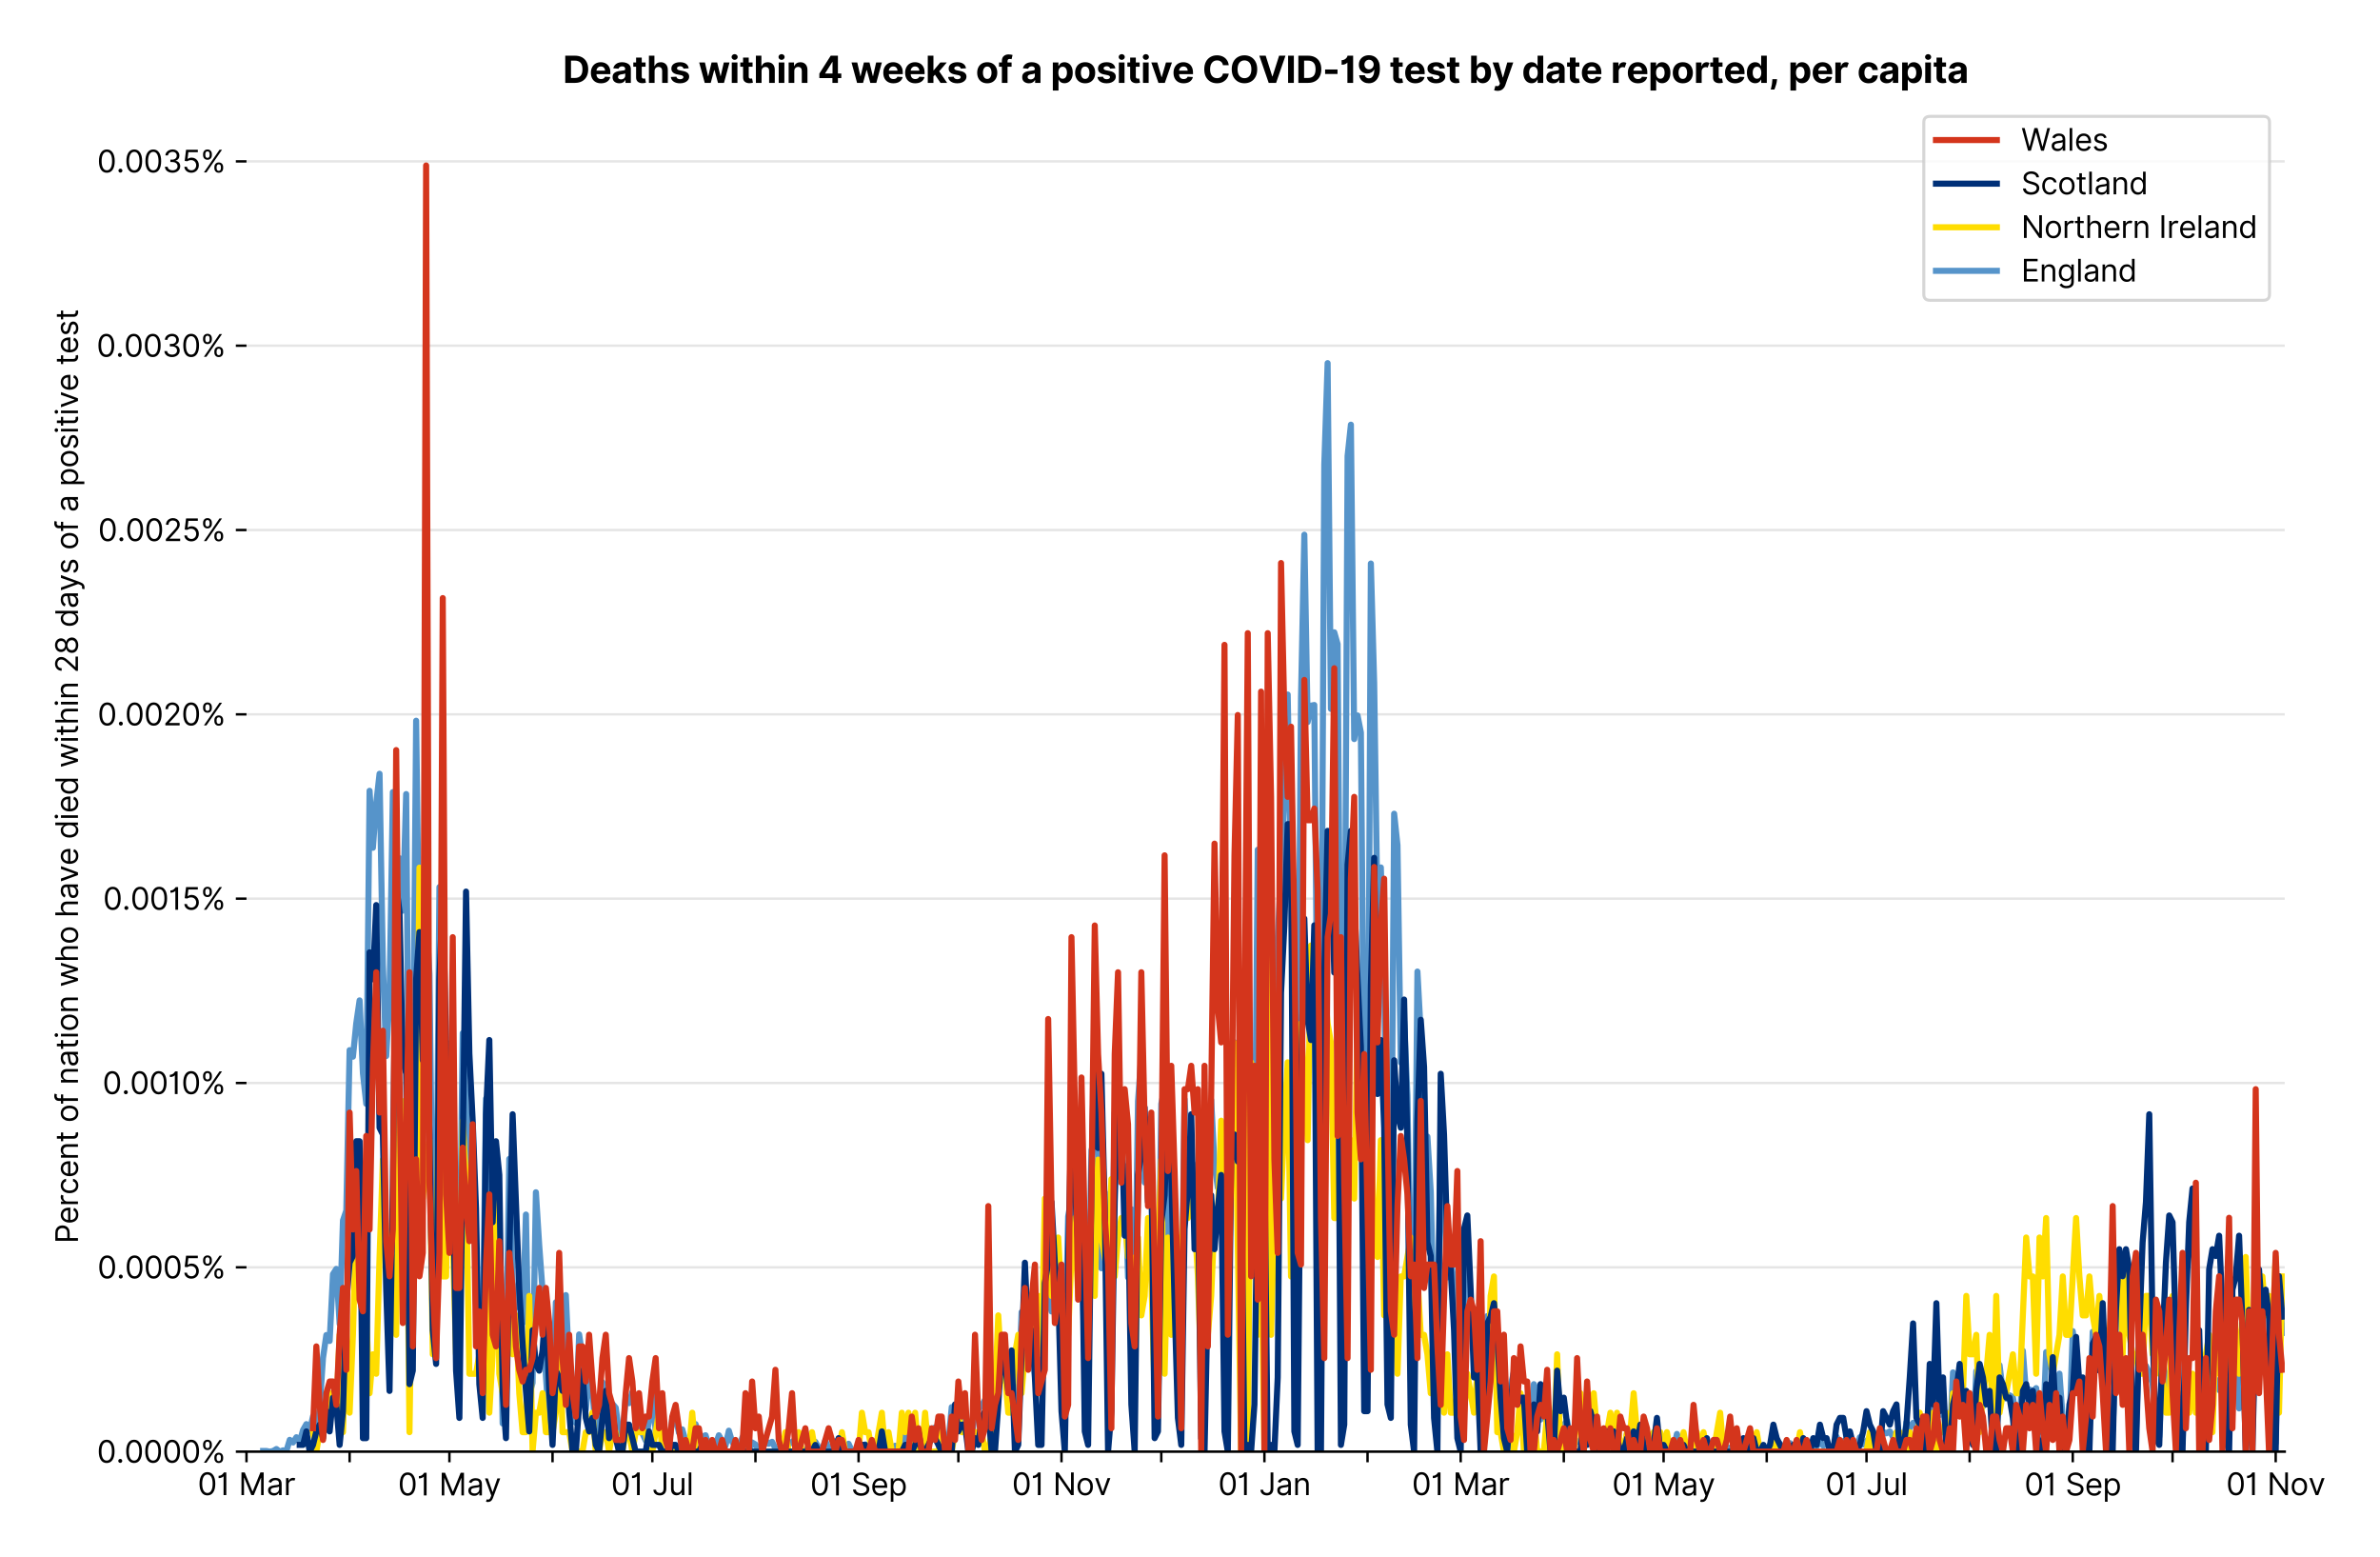 <?xml version="1.0" encoding="utf-8" standalone="no"?>
<!DOCTYPE svg PUBLIC "-//W3C//DTD SVG 1.1//EN"
  "http://www.w3.org/Graphics/SVG/1.1/DTD/svg11.dtd">
<svg version="1.1" viewBox="0 0 781.876 511.234" xmlns="http://www.w3.org/2000/svg" xmlns:xlink="http://www.w3.org/1999/xlink">
 <defs>
  <style type="text/css">*{stroke-linecap:butt;stroke-linejoin:round;}</style>
 </defs>
 <g id="figure_1">
  <g id="patch_1">
   <path d="M 0 511.234 
L 781.876 511.234 
L 781.876 0 
L 0 0 
z
" style="fill:#ffffff;"/>
  </g>
  <g id="axes_1">
   <g id="patch_2">
    <path d="M 80.977 476.745 
L 750.577 476.745 
L 750.577 33.225 
L 80.977 33.225 
z
" style="fill:#ffffff;"/>
   </g>
   <g id="matplotlib.axis_1">
    <g id="xtick_1">
     <g id="line2d_1">
      <defs>
       <path d="M 0 0 
L 0 3.5 
" id="m787fa9141b" style="stroke:#000000;stroke-width:0.8;"/>
      </defs>
      <g>
       <use style="stroke:#000000;stroke-width:0.8;" x="80.977" xlink:href="#m787fa9141b" y="476.745"/>
      </g>
     </g>
     <g id="text_1">
      <!-- 01 Mar -->
      <g transform="translate(64.94 491.018)scale(0.1 -0.1)">
       <defs>
        <path d="M 2000 -64 
Q 1230 -64 806 561 
Q 382 1186 382 2327 
Q 382 3459 809 4088 
Q 1236 4718 2000 4718 
Q 2764 4718 3191 4088 
Q 3618 3459 3618 2327 
Q 3618 1186 3194 561 
Q 2771 -64 2000 -64 
z
M 2000 436 
Q 2509 436 2791 927 
Q 3073 1418 3073 2327 
Q 3073 3234 2789 3730 
Q 2505 4227 2000 4227 
Q 1496 4227 1211 3730 
Q 927 3234 927 2327 
Q 927 1418 1210 927 
Q 1493 436 2000 436 
z
" id="Inter-Regular-30" transform="scale(0.016)"/>
        <path d="M 1973 4655 
L 1973 0 
L 1409 0 
L 1409 3836 
L 1373 3836 
Q 1341 3773 1209 3692 
Q 1077 3611 868 3551 
Q 659 3491 391 3491 
L 391 3964 
Q 661 3964 859 4061 
Q 1057 4159 1190 4291 
Q 1323 4423 1392 4529 
Q 1461 4636 1473 4655 
L 1973 4655 
z
" id="Inter-Regular-31" transform="scale(0.016)"/>
        <path id="Inter-Regular-20" transform="scale(0.016)"/>
        <path d="M 564 4655 
L 1236 4655 
L 2818 791 
L 2873 791 
L 4455 4655 
L 5127 4655 
L 5127 0 
L 4600 0 
L 4600 3536 
L 4555 3536 
L 3100 0 
L 2591 0 
L 1136 3536 
L 1091 3536 
L 1091 0 
L 564 0 
L 564 4655 
z
" id="Inter-Regular-4d" transform="scale(0.016)"/>
        <path d="M 1518 -82 
Q 1186 -82 916 44 
Q 646 170 486 410 
Q 327 650 327 991 
Q 327 1291 445 1478 
Q 564 1666 761 1773 
Q 959 1880 1199 1933 
Q 1439 1986 1682 2018 
Q 2000 2059 2199 2080 
Q 2398 2102 2490 2154 
Q 2582 2207 2582 2336 
L 2582 2355 
Q 2582 2691 2399 2877 
Q 2216 3064 1846 3064 
Q 1461 3064 1243 2895 
Q 1025 2727 936 2536 
L 427 2718 
Q 564 3036 792 3214 
Q 1021 3393 1292 3464 
Q 1564 3536 1827 3536 
Q 1996 3536 2215 3496 
Q 2434 3457 2640 3334 
Q 2846 3211 2982 2963 
Q 3118 2716 3118 2300 
L 3118 0 
L 2582 0 
L 2582 473 
L 2555 473 
Q 2500 359 2373 229 
Q 2246 100 2034 9 
Q 1823 -82 1518 -82 
z
M 1600 400 
Q 1918 400 2137 525 
Q 2357 650 2469 847 
Q 2582 1045 2582 1264 
L 2582 1755 
Q 2548 1714 2433 1681 
Q 2318 1648 2169 1624 
Q 2021 1600 1881 1583 
Q 1741 1566 1655 1555 
Q 1446 1527 1265 1467 
Q 1084 1407 974 1287 
Q 864 1168 864 964 
Q 864 684 1072 542 
Q 1280 400 1600 400 
z
" id="Inter-Regular-61" transform="scale(0.016)"/>
        <path d="M 491 0 
L 491 3491 
L 1009 3491 
L 1009 2964 
L 1046 2964 
Q 1139 3223 1389 3384 
Q 1639 3545 1955 3545 
Q 2100 3545 2209 3511 
Q 2318 3477 2400 3418 
L 2218 2964 
Q 2161 2993 2085 3010 
Q 2009 3027 1909 3027 
Q 1527 3027 1277 2794 
Q 1027 2561 1027 2209 
L 1027 0 
L 491 0 
z
" id="Inter-Regular-72" transform="scale(0.016)"/>
       </defs>
       <use xlink:href="#Inter-Regular-30"/>
       <use x="62.5" xlink:href="#Inter-Regular-31"/>
       <use x="106.676" xlink:href="#Inter-Regular-20"/>
       <use x="134.801" xlink:href="#Inter-Regular-4d"/>
       <use x="225.994" xlink:href="#Inter-Regular-61"/>
       <use x="282.386" xlink:href="#Inter-Regular-72"/>
      </g>
     </g>
    </g>
    <g id="xtick_2">
     <g id="line2d_2">
      <g>
       <use style="stroke:#000000;stroke-width:0.8;" x="114.854" xlink:href="#m787fa9141b" y="476.745"/>
      </g>
     </g>
    </g>
    <g id="xtick_3">
     <g id="line2d_3">
      <g>
       <use style="stroke:#000000;stroke-width:0.8;" x="147.639" xlink:href="#m787fa9141b" y="476.745"/>
      </g>
     </g>
     <g id="text_2">
      <!-- 01 May -->
      <g transform="translate(130.736 491.117)scale(0.1 -0.1)">
       <defs>
        <path d="M 818 -1355 
Q 682 -1355 575 -1333 
Q 468 -1311 427 -1291 
L 564 -818 
Q 857 -893 1053 -814 
Q 1250 -736 1391 -345 
L 1509 -18 
L 218 3491 
L 800 3491 
L 1764 709 
L 1800 709 
L 2764 3491 
L 3346 3491 
L 1846 -564 
Q 1550 -1355 818 -1355 
z
" id="Inter-Regular-79" transform="scale(0.016)"/>
       </defs>
       <use xlink:href="#Inter-Regular-30"/>
       <use x="62.5" xlink:href="#Inter-Regular-31"/>
       <use x="106.676" xlink:href="#Inter-Regular-20"/>
       <use x="134.801" xlink:href="#Inter-Regular-4d"/>
       <use x="225.994" xlink:href="#Inter-Regular-61"/>
       <use x="282.386" xlink:href="#Inter-Regular-79"/>
      </g>
     </g>
    </g>
    <g id="xtick_4">
     <g id="line2d_4">
      <g>
       <use style="stroke:#000000;stroke-width:0.8;" x="181.517" xlink:href="#m787fa9141b" y="476.745"/>
      </g>
     </g>
    </g>
    <g id="xtick_5">
     <g id="line2d_5">
      <g>
       <use style="stroke:#000000;stroke-width:0.8;" x="214.302" xlink:href="#m787fa9141b" y="476.745"/>
      </g>
     </g>
     <g id="text_3">
      <!-- 01 Jul -->
      <g transform="translate(200.758 491.018)scale(0.1 -0.1)">
       <defs>
        <path d="M 2346 4655 
L 2909 4655 
L 2909 1327 
Q 2909 657 2549 296 
Q 2189 -64 1582 -64 
Q 1200 -64 902 76 
Q 605 216 434 475 
Q 264 734 264 1091 
L 818 1091 
Q 818 795 1034 615 
Q 1250 436 1582 436 
Q 1948 436 2147 664 
Q 2346 893 2346 1327 
L 2346 4655 
z
" id="Inter-Regular-4a" transform="scale(0.016)"/>
        <path d="M 2691 1427 
L 2691 3491 
L 3227 3491 
L 3227 0 
L 2691 0 
L 2691 591 
L 2655 591 
Q 2532 325 2273 140 
Q 2014 -45 1618 -45 
Q 1127 -45 809 280 
Q 491 605 491 1273 
L 491 3491 
L 1027 3491 
L 1027 1309 
Q 1027 927 1242 700 
Q 1457 473 1791 473 
Q 1991 473 2199 575 
Q 2407 677 2549 888 
Q 2691 1100 2691 1427 
z
" id="Inter-Regular-75" transform="scale(0.016)"/>
        <path d="M 1027 4655 
L 1027 0 
L 491 0 
L 491 4655 
L 1027 4655 
z
" id="Inter-Regular-6c" transform="scale(0.016)"/>
       </defs>
       <use xlink:href="#Inter-Regular-30"/>
       <use x="62.5" xlink:href="#Inter-Regular-31"/>
       <use x="106.676" xlink:href="#Inter-Regular-20"/>
       <use x="134.801" xlink:href="#Inter-Regular-4a"/>
       <use x="189.063" xlink:href="#Inter-Regular-75"/>
       <use x="247.159" xlink:href="#Inter-Regular-6c"/>
      </g>
     </g>
    </g>
    <g id="xtick_6">
     <g id="line2d_6">
      <g>
       <use style="stroke:#000000;stroke-width:0.8;" x="248.18" xlink:href="#m787fa9141b" y="476.745"/>
      </g>
     </g>
    </g>
    <g id="xtick_7">
     <g id="line2d_7">
      <g>
       <use style="stroke:#000000;stroke-width:0.8;" x="282.058" xlink:href="#m787fa9141b" y="476.745"/>
      </g>
     </g>
     <g id="text_4">
      <!-- 01 Sep -->
      <g transform="translate(266.17 491.117)scale(0.1 -0.1)">
       <defs>
        <path d="M 3109 3491 
Q 3068 3836 2777 4027 
Q 2486 4218 2064 4218 
Q 1600 4218 1318 3999 
Q 1036 3780 1036 3445 
Q 1036 3195 1189 3042 
Q 1343 2889 1553 2803 
Q 1764 2718 1936 2673 
L 2409 2545 
Q 2591 2498 2815 2414 
Q 3039 2330 3244 2185 
Q 3450 2041 3584 1816 
Q 3718 1591 3718 1264 
Q 3718 886 3521 581 
Q 3325 277 2949 97 
Q 2573 -82 2036 -82 
Q 1286 -82 845 272 
Q 405 627 364 1200 
L 946 1200 
Q 968 936 1124 764 
Q 1280 593 1519 510 
Q 1759 427 2036 427 
Q 2359 427 2616 533 
Q 2873 639 3023 828 
Q 3173 1018 3173 1273 
Q 3173 1505 3043 1650 
Q 2914 1795 2702 1886 
Q 2491 1977 2246 2045 
L 1673 2209 
Q 1127 2366 809 2657 
Q 491 2948 491 3418 
Q 491 3809 703 4101 
Q 916 4393 1276 4555 
Q 1636 4718 2082 4718 
Q 2532 4718 2882 4558 
Q 3232 4398 3437 4120 
Q 3643 3843 3655 3491 
L 3109 3491 
z
" id="Inter-Regular-53" transform="scale(0.016)"/>
        <path d="M 1955 -73 
Q 1450 -73 1085 151 
Q 721 375 524 778 
Q 327 1182 327 1718 
Q 327 2255 524 2665 
Q 721 3075 1074 3305 
Q 1427 3536 1900 3536 
Q 2173 3536 2439 3445 
Q 2705 3355 2923 3151 
Q 3141 2948 3270 2614 
Q 3400 2280 3400 1791 
L 3400 1564 
L 866 1564 
Q 884 1005 1183 707 
Q 1482 409 1955 409 
Q 2271 409 2498 545 
Q 2725 682 2827 955 
L 3346 809 
Q 3223 414 2854 170 
Q 2486 -73 1955 -73 
z
M 866 2027 
L 2855 2027 
Q 2855 2470 2595 2762 
Q 2336 3055 1900 3055 
Q 1593 3055 1368 2911 
Q 1143 2768 1013 2533 
Q 884 2298 866 2027 
z
" id="Inter-Regular-65" transform="scale(0.016)"/>
        <path d="M 491 -1309 
L 491 3491 
L 1009 3491 
L 1009 2936 
L 1073 2936 
Q 1132 3027 1237 3169 
Q 1343 3311 1542 3423 
Q 1741 3536 2082 3536 
Q 2523 3536 2859 3315 
Q 3196 3095 3384 2690 
Q 3573 2286 3573 1736 
Q 3573 1182 3384 776 
Q 3196 370 2861 148 
Q 2527 -73 2091 -73 
Q 1755 -73 1552 39 
Q 1350 152 1241 296 
Q 1132 441 1073 536 
L 1027 536 
L 1027 -1309 
L 491 -1309 
z
M 1018 1745 
Q 1018 1152 1276 780 
Q 1534 409 2018 409 
Q 2355 409 2581 587 
Q 2807 766 2921 1069 
Q 3036 1373 3036 1745 
Q 3036 2114 2923 2410 
Q 2811 2707 2585 2881 
Q 2359 3055 2018 3055 
Q 1527 3055 1272 2693 
Q 1018 2332 1018 1745 
z
" id="Inter-Regular-70" transform="scale(0.016)"/>
       </defs>
       <use xlink:href="#Inter-Regular-30"/>
       <use x="62.5" xlink:href="#Inter-Regular-31"/>
       <use x="106.676" xlink:href="#Inter-Regular-20"/>
       <use x="134.801" xlink:href="#Inter-Regular-53"/>
       <use x="198.58" xlink:href="#Inter-Regular-65"/>
       <use x="256.818" xlink:href="#Inter-Regular-70"/>
      </g>
     </g>
    </g>
    <g id="xtick_8">
     <g id="line2d_8">
      <g>
       <use style="stroke:#000000;stroke-width:0.8;" x="314.843" xlink:href="#m787fa9141b" y="476.745"/>
      </g>
     </g>
    </g>
    <g id="xtick_9">
     <g id="line2d_9">
      <g>
       <use style="stroke:#000000;stroke-width:0.8;" x="348.721" xlink:href="#m787fa9141b" y="476.745"/>
      </g>
     </g>
     <g id="text_5">
      <!-- 01 Nov -->
      <g transform="translate(332.45 491.018)scale(0.1 -0.1)">
       <defs>
        <path d="M 4255 4655 
L 4255 0 
L 3709 0 
L 1173 3655 
L 1127 3655 
L 1127 0 
L 564 0 
L 564 4655 
L 1109 4655 
L 3655 991 
L 3700 991 
L 3700 4655 
L 4255 4655 
z
" id="Inter-Regular-4e" transform="scale(0.016)"/>
        <path d="M 1909 -73 
Q 1436 -73 1080 152 
Q 725 377 526 781 
Q 327 1186 327 1727 
Q 327 2273 526 2679 
Q 725 3086 1080 3311 
Q 1436 3536 1909 3536 
Q 2382 3536 2737 3311 
Q 3093 3086 3292 2679 
Q 3491 2273 3491 1727 
Q 3491 1186 3292 781 
Q 3093 377 2737 152 
Q 2382 -73 1909 -73 
z
M 1909 409 
Q 2268 409 2500 593 
Q 2732 777 2843 1077 
Q 2955 1377 2955 1727 
Q 2955 2077 2843 2379 
Q 2732 2682 2500 2868 
Q 2268 3055 1909 3055 
Q 1550 3055 1318 2868 
Q 1086 2682 975 2379 
Q 864 2077 864 1727 
Q 864 1377 975 1077 
Q 1086 777 1318 593 
Q 1550 409 1909 409 
z
" id="Inter-Regular-6f" transform="scale(0.016)"/>
        <path d="M 3346 3491 
L 2055 0 
L 1509 0 
L 218 3491 
L 800 3491 
L 1764 709 
L 1800 709 
L 2764 3491 
L 3346 3491 
z
" id="Inter-Regular-76" transform="scale(0.016)"/>
       </defs>
       <use xlink:href="#Inter-Regular-30"/>
       <use x="62.5" xlink:href="#Inter-Regular-31"/>
       <use x="106.676" xlink:href="#Inter-Regular-20"/>
       <use x="134.801" xlink:href="#Inter-Regular-4e"/>
       <use x="210.085" xlink:href="#Inter-Regular-6f"/>
       <use x="269.744" xlink:href="#Inter-Regular-76"/>
      </g>
     </g>
    </g>
    <g id="xtick_10">
     <g id="line2d_10">
      <g>
       <use style="stroke:#000000;stroke-width:0.8;" x="381.506" xlink:href="#m787fa9141b" y="476.745"/>
      </g>
     </g>
    </g>
    <g id="xtick_11">
     <g id="line2d_11">
      <g>
       <use style="stroke:#000000;stroke-width:0.8;" x="415.383" xlink:href="#m787fa9141b" y="476.745"/>
      </g>
     </g>
     <g id="text_6">
      <!-- 01 Jan -->
      <g transform="translate(400.184 491.018)scale(0.1 -0.1)">
       <defs>
        <path d="M 1027 2100 
L 1027 0 
L 491 0 
L 491 3491 
L 1009 3491 
L 1009 2945 
L 1055 2945 
Q 1177 3211 1427 3373 
Q 1677 3536 2073 3536 
Q 2602 3536 2928 3211 
Q 3255 2886 3255 2218 
L 3255 0 
L 2718 0 
L 2718 2182 
Q 2718 2593 2504 2824 
Q 2291 3055 1918 3055 
Q 1534 3055 1280 2806 
Q 1027 2557 1027 2100 
z
" id="Inter-Regular-6e" transform="scale(0.016)"/>
       </defs>
       <use xlink:href="#Inter-Regular-30"/>
       <use x="62.5" xlink:href="#Inter-Regular-31"/>
       <use x="106.676" xlink:href="#Inter-Regular-20"/>
       <use x="134.801" xlink:href="#Inter-Regular-4a"/>
       <use x="189.063" xlink:href="#Inter-Regular-61"/>
       <use x="245.455" xlink:href="#Inter-Regular-6e"/>
      </g>
     </g>
    </g>
    <g id="xtick_12">
     <g id="line2d_12">
      <g>
       <use style="stroke:#000000;stroke-width:0.8;" x="449.261" xlink:href="#m787fa9141b" y="476.745"/>
      </g>
     </g>
    </g>
    <g id="xtick_13">
     <g id="line2d_13">
      <g>
       <use style="stroke:#000000;stroke-width:0.8;" x="479.861" xlink:href="#m787fa9141b" y="476.745"/>
      </g>
     </g>
     <g id="text_7">
      <!-- 01 Mar -->
      <g transform="translate(463.824 491.018)scale(0.1 -0.1)">
       <use xlink:href="#Inter-Regular-30"/>
       <use x="62.5" xlink:href="#Inter-Regular-31"/>
       <use x="106.676" xlink:href="#Inter-Regular-20"/>
       <use x="134.801" xlink:href="#Inter-Regular-4d"/>
       <use x="225.994" xlink:href="#Inter-Regular-61"/>
       <use x="282.386" xlink:href="#Inter-Regular-72"/>
      </g>
     </g>
    </g>
    <g id="xtick_14">
     <g id="line2d_14">
      <g>
       <use style="stroke:#000000;stroke-width:0.8;" x="513.738" xlink:href="#m787fa9141b" y="476.745"/>
      </g>
     </g>
    </g>
    <g id="xtick_15">
     <g id="line2d_15">
      <g>
       <use style="stroke:#000000;stroke-width:0.8;" x="546.523" xlink:href="#m787fa9141b" y="476.745"/>
      </g>
     </g>
     <g id="text_8">
      <!-- 01 May -->
      <g transform="translate(529.62 491.117)scale(0.1 -0.1)">
       <use xlink:href="#Inter-Regular-30"/>
       <use x="62.5" xlink:href="#Inter-Regular-31"/>
       <use x="106.676" xlink:href="#Inter-Regular-20"/>
       <use x="134.801" xlink:href="#Inter-Regular-4d"/>
       <use x="225.994" xlink:href="#Inter-Regular-61"/>
       <use x="282.386" xlink:href="#Inter-Regular-79"/>
      </g>
     </g>
    </g>
    <g id="xtick_16">
     <g id="line2d_16">
      <g>
       <use style="stroke:#000000;stroke-width:0.8;" x="580.401" xlink:href="#m787fa9141b" y="476.745"/>
      </g>
     </g>
    </g>
    <g id="xtick_17">
     <g id="line2d_17">
      <g>
       <use style="stroke:#000000;stroke-width:0.8;" x="613.186" xlink:href="#m787fa9141b" y="476.745"/>
      </g>
     </g>
     <g id="text_9">
      <!-- 01 Jul -->
      <g transform="translate(599.642 491.018)scale(0.1 -0.1)">
       <use xlink:href="#Inter-Regular-30"/>
       <use x="62.5" xlink:href="#Inter-Regular-31"/>
       <use x="106.676" xlink:href="#Inter-Regular-20"/>
       <use x="134.801" xlink:href="#Inter-Regular-4a"/>
       <use x="189.063" xlink:href="#Inter-Regular-75"/>
       <use x="247.159" xlink:href="#Inter-Regular-6c"/>
      </g>
     </g>
    </g>
    <g id="xtick_18">
     <g id="line2d_18">
      <g>
       <use style="stroke:#000000;stroke-width:0.8;" x="647.064" xlink:href="#m787fa9141b" y="476.745"/>
      </g>
     </g>
    </g>
    <g id="xtick_19">
     <g id="line2d_19">
      <g>
       <use style="stroke:#000000;stroke-width:0.8;" x="680.942" xlink:href="#m787fa9141b" y="476.745"/>
      </g>
     </g>
     <g id="text_10">
      <!-- 01 Sep -->
      <g transform="translate(665.054 491.117)scale(0.1 -0.1)">
       <use xlink:href="#Inter-Regular-30"/>
       <use x="62.5" xlink:href="#Inter-Regular-31"/>
       <use x="106.676" xlink:href="#Inter-Regular-20"/>
       <use x="134.801" xlink:href="#Inter-Regular-53"/>
       <use x="198.58" xlink:href="#Inter-Regular-65"/>
       <use x="256.818" xlink:href="#Inter-Regular-70"/>
      </g>
     </g>
    </g>
    <g id="xtick_20">
     <g id="line2d_20">
      <g>
       <use style="stroke:#000000;stroke-width:0.8;" x="713.727" xlink:href="#m787fa9141b" y="476.745"/>
      </g>
     </g>
    </g>
    <g id="xtick_21">
     <g id="line2d_21">
      <g>
       <use style="stroke:#000000;stroke-width:0.8;" x="747.605" xlink:href="#m787fa9141b" y="476.745"/>
      </g>
     </g>
     <g id="text_11">
      <!-- 01 Nov -->
      <g transform="translate(731.334 491.018)scale(0.1 -0.1)">
       <use xlink:href="#Inter-Regular-30"/>
       <use x="62.5" xlink:href="#Inter-Regular-31"/>
       <use x="106.676" xlink:href="#Inter-Regular-20"/>
       <use x="134.801" xlink:href="#Inter-Regular-4e"/>
       <use x="210.085" xlink:href="#Inter-Regular-6f"/>
       <use x="269.744" xlink:href="#Inter-Regular-76"/>
      </g>
     </g>
    </g>
   </g>
   <g id="matplotlib.axis_2">
    <g id="ytick_1">
     <g id="line2d_22">
      <path clip-path="url(#pcbe7da9489)" d="M 80.977 476.745 
L 750.577 476.745 
" style="fill:none;stroke:#e5e5e5;stroke-linecap:square;stroke-width:0.8;"/>
     </g>
     <g id="line2d_23">
      <defs>
       <path d="M 0 0 
L -3.5 0 
" id="m39d9147fa9" style="stroke:#000000;stroke-width:0.8;"/>
      </defs>
      <g>
       <use style="stroke:#000000;stroke-width:0.8;" x="80.977" xlink:href="#m39d9147fa9" y="476.745"/>
      </g>
     </g>
     <g id="text_12">
      <!-- 0.0000% -->
      <g transform="translate(31.845 480.382)scale(0.1 -0.1)">
       <defs>
        <path d="M 882 -36 
Q 714 -36 593 84 
Q 473 205 473 373 
Q 473 541 593 661 
Q 714 782 882 782 
Q 1050 782 1170 661 
Q 1291 541 1291 373 
Q 1291 205 1170 84 
Q 1050 -36 882 -36 
z
" id="Inter-Regular-2e" transform="scale(0.016)"/>
        <path d="M 2855 873 
L 2855 1118 
Q 2855 1373 2960 1585 
Q 3066 1798 3269 1926 
Q 3473 2055 3764 2055 
Q 4059 2055 4259 1926 
Q 4459 1798 4561 1585 
Q 4664 1373 4664 1118 
L 4664 873 
Q 4664 618 4560 405 
Q 4457 193 4256 64 
Q 4055 -64 3764 -64 
Q 3468 -64 3266 64 
Q 3064 193 2959 405 
Q 2855 618 2855 873 
z
M 536 3536 
L 536 3782 
Q 536 4036 642 4248 
Q 748 4461 951 4589 
Q 1155 4718 1446 4718 
Q 1741 4718 1941 4589 
Q 2141 4461 2243 4248 
Q 2346 4036 2346 3782 
L 2346 3536 
Q 2346 3282 2242 3069 
Q 2139 2857 1937 2728 
Q 1736 2600 1446 2600 
Q 1150 2600 948 2728 
Q 746 2857 641 3069 
Q 536 3282 536 3536 
z
M 709 0 
L 3909 4655 
L 4427 4655 
L 1227 0 
L 709 0 
z
M 3318 1118 
L 3318 873 
Q 3318 661 3418 494 
Q 3518 327 3764 327 
Q 4002 327 4101 494 
Q 4200 661 4200 873 
L 4200 1118 
Q 4200 1330 4104 1497 
Q 4009 1664 3764 1664 
Q 3525 1664 3421 1497 
Q 3318 1330 3318 1118 
z
M 1000 3782 
L 1000 3536 
Q 1000 3325 1100 3158 
Q 1200 2991 1446 2991 
Q 1684 2991 1783 3158 
Q 1882 3325 1882 3536 
L 1882 3782 
Q 1882 3993 1786 4160 
Q 1691 4327 1446 4327 
Q 1207 4327 1103 4160 
Q 1000 3993 1000 3782 
z
" id="Inter-Regular-25" transform="scale(0.016)"/>
       </defs>
       <use xlink:href="#Inter-Regular-30"/>
       <use x="62.5" xlink:href="#Inter-Regular-2e"/>
       <use x="90.057" xlink:href="#Inter-Regular-30"/>
       <use x="152.557" xlink:href="#Inter-Regular-30"/>
       <use x="215.057" xlink:href="#Inter-Regular-30"/>
       <use x="277.557" xlink:href="#Inter-Regular-30"/>
       <use x="340.057" xlink:href="#Inter-Regular-25"/>
      </g>
     </g>
    </g>
    <g id="ytick_2">
     <g id="line2d_24">
      <path clip-path="url(#pcbe7da9489)" d="M 80.977 416.21 
L 750.577 416.21 
" style="fill:none;stroke:#e5e5e5;stroke-linecap:square;stroke-width:0.8;"/>
     </g>
     <g id="line2d_25">
      <g>
       <use style="stroke:#000000;stroke-width:0.8;" x="80.977" xlink:href="#m39d9147fa9" y="416.21"/>
      </g>
     </g>
     <g id="text_13">
      <!-- 0.0005% -->
      <g transform="translate(32.016 419.846)scale(0.1 -0.1)">
       <defs>
        <path d="M 1936 -64 
Q 1536 -64 1216 95 
Q 896 255 702 532 
Q 509 809 491 1164 
L 1036 1164 
Q 1068 848 1324 642 
Q 1580 436 1936 436 
Q 2223 436 2447 570 
Q 2671 705 2799 940 
Q 2927 1175 2927 1473 
Q 2927 1777 2794 2017 
Q 2661 2257 2429 2395 
Q 2198 2534 1900 2536 
Q 1686 2539 1461 2472 
Q 1236 2405 1091 2300 
L 564 2364 
L 846 4655 
L 3264 4655 
L 3264 4155 
L 1318 4155 
L 1155 2782 
L 1182 2782 
Q 1325 2895 1541 2970 
Q 1757 3045 1991 3045 
Q 2418 3045 2753 2842 
Q 3089 2639 3281 2286 
Q 3473 1934 3473 1482 
Q 3473 1036 3274 687 
Q 3075 339 2727 137 
Q 2380 -64 1936 -64 
z
" id="Inter-Regular-35" transform="scale(0.016)"/>
       </defs>
       <use xlink:href="#Inter-Regular-30"/>
       <use x="62.5" xlink:href="#Inter-Regular-2e"/>
       <use x="90.057" xlink:href="#Inter-Regular-30"/>
       <use x="152.557" xlink:href="#Inter-Regular-30"/>
       <use x="215.057" xlink:href="#Inter-Regular-30"/>
       <use x="277.557" xlink:href="#Inter-Regular-35"/>
       <use x="338.352" xlink:href="#Inter-Regular-25"/>
      </g>
     </g>
    </g>
    <g id="ytick_3">
     <g id="line2d_26">
      <path clip-path="url(#pcbe7da9489)" d="M 80.977 355.674 
L 750.577 355.674 
" style="fill:none;stroke:#e5e5e5;stroke-linecap:square;stroke-width:0.8;"/>
     </g>
     <g id="line2d_27">
      <g>
       <use style="stroke:#000000;stroke-width:0.8;" x="80.977" xlink:href="#m39d9147fa9" y="355.674"/>
      </g>
     </g>
     <g id="text_14">
      <!-- 0.0010% -->
      <g transform="translate(33.678 359.311)scale(0.1 -0.1)">
       <use xlink:href="#Inter-Regular-30"/>
       <use x="62.5" xlink:href="#Inter-Regular-2e"/>
       <use x="90.057" xlink:href="#Inter-Regular-30"/>
       <use x="152.557" xlink:href="#Inter-Regular-30"/>
       <use x="215.057" xlink:href="#Inter-Regular-31"/>
       <use x="259.233" xlink:href="#Inter-Regular-30"/>
       <use x="321.733" xlink:href="#Inter-Regular-25"/>
      </g>
     </g>
    </g>
    <g id="ytick_4">
     <g id="line2d_28">
      <path clip-path="url(#pcbe7da9489)" d="M 80.977 295.139 
L 750.577 295.139 
" style="fill:none;stroke:#e5e5e5;stroke-linecap:square;stroke-width:0.8;"/>
     </g>
     <g id="line2d_29">
      <g>
       <use style="stroke:#000000;stroke-width:0.8;" x="80.977" xlink:href="#m39d9147fa9" y="295.139"/>
      </g>
     </g>
     <g id="text_15">
      <!-- 0.0015% -->
      <g transform="translate(33.848 298.776)scale(0.1 -0.1)">
       <use xlink:href="#Inter-Regular-30"/>
       <use x="62.5" xlink:href="#Inter-Regular-2e"/>
       <use x="90.057" xlink:href="#Inter-Regular-30"/>
       <use x="152.557" xlink:href="#Inter-Regular-30"/>
       <use x="215.057" xlink:href="#Inter-Regular-31"/>
       <use x="259.233" xlink:href="#Inter-Regular-35"/>
       <use x="320.028" xlink:href="#Inter-Regular-25"/>
      </g>
     </g>
    </g>
    <g id="ytick_5">
     <g id="line2d_30">
      <path clip-path="url(#pcbe7da9489)" d="M 80.977 234.604 
L 750.577 234.604 
" style="fill:none;stroke:#e5e5e5;stroke-linecap:square;stroke-width:0.8;"/>
     </g>
     <g id="line2d_31">
      <g>
       <use style="stroke:#000000;stroke-width:0.8;" x="80.977" xlink:href="#m39d9147fa9" y="234.604"/>
      </g>
     </g>
     <g id="text_16">
      <!-- 0.0020% -->
      <g transform="translate(32.044 238.241)scale(0.1 -0.1)">
       <defs>
        <path d="M 482 0 
L 482 409 
L 2018 2091 
Q 2289 2386 2464 2605 
Q 2639 2825 2724 3019 
Q 2809 3214 2809 3427 
Q 2809 3795 2553 4011 
Q 2298 4227 1918 4227 
Q 1514 4227 1275 3985 
Q 1036 3743 1036 3345 
L 500 3345 
Q 500 3755 688 4064 
Q 877 4373 1203 4545 
Q 1530 4718 1936 4718 
Q 2346 4718 2661 4545 
Q 2977 4373 3156 4079 
Q 3336 3786 3336 3427 
Q 3336 3170 3244 2926 
Q 3152 2682 2926 2383 
Q 2700 2084 2300 1655 
L 1255 536 
L 1255 500 
L 3418 500 
L 3418 0 
L 482 0 
z
" id="Inter-Regular-32" transform="scale(0.016)"/>
       </defs>
       <use xlink:href="#Inter-Regular-30"/>
       <use x="62.5" xlink:href="#Inter-Regular-2e"/>
       <use x="90.057" xlink:href="#Inter-Regular-30"/>
       <use x="152.557" xlink:href="#Inter-Regular-30"/>
       <use x="215.057" xlink:href="#Inter-Regular-32"/>
       <use x="275.568" xlink:href="#Inter-Regular-30"/>
       <use x="338.068" xlink:href="#Inter-Regular-25"/>
      </g>
     </g>
    </g>
    <g id="ytick_6">
     <g id="line2d_32">
      <path clip-path="url(#pcbe7da9489)" d="M 80.977 174.069 
L 750.577 174.069 
" style="fill:none;stroke:#e5e5e5;stroke-linecap:square;stroke-width:0.8;"/>
     </g>
     <g id="line2d_33">
      <g>
       <use style="stroke:#000000;stroke-width:0.8;" x="80.977" xlink:href="#m39d9147fa9" y="174.069"/>
      </g>
     </g>
     <g id="text_17">
      <!-- 0.0025% -->
      <g transform="translate(32.214 177.705)scale(0.1 -0.1)">
       <use xlink:href="#Inter-Regular-30"/>
       <use x="62.5" xlink:href="#Inter-Regular-2e"/>
       <use x="90.057" xlink:href="#Inter-Regular-30"/>
       <use x="152.557" xlink:href="#Inter-Regular-30"/>
       <use x="215.057" xlink:href="#Inter-Regular-32"/>
       <use x="275.568" xlink:href="#Inter-Regular-35"/>
       <use x="336.364" xlink:href="#Inter-Regular-25"/>
      </g>
     </g>
    </g>
    <g id="ytick_7">
     <g id="line2d_34">
      <path clip-path="url(#pcbe7da9489)" d="M 80.977 113.533 
L 750.577 113.533 
" style="fill:none;stroke:#e5e5e5;stroke-linecap:square;stroke-width:0.8;"/>
     </g>
     <g id="line2d_35">
      <g>
       <use style="stroke:#000000;stroke-width:0.8;" x="80.977" xlink:href="#m39d9147fa9" y="113.533"/>
      </g>
     </g>
     <g id="text_18">
      <!-- 0.0030% -->
      <g transform="translate(31.731 117.17)scale(0.1 -0.1)">
       <defs>
        <path d="M 2055 -64 
Q 1605 -64 1253 90 
Q 902 245 696 521 
Q 491 798 473 1164 
L 1046 1164 
Q 1071 827 1356 631 
Q 1641 436 2046 436 
Q 2493 436 2783 664 
Q 3073 893 3073 1264 
Q 3073 1650 2787 1893 
Q 2502 2136 1973 2136 
L 1600 2136 
L 1600 2636 
L 1973 2636 
Q 2386 2636 2647 2856 
Q 2909 3077 2909 3445 
Q 2909 3798 2679 4012 
Q 2450 4227 2064 4227 
Q 1823 4227 1610 4139 
Q 1398 4052 1264 3887 
Q 1130 3723 1118 3491 
L 573 3491 
Q 586 3857 793 4133 
Q 1000 4409 1335 4563 
Q 1671 4718 2073 4718 
Q 2505 4718 2814 4544 
Q 3123 4370 3289 4086 
Q 3455 3802 3455 3473 
Q 3455 3080 3249 2802 
Q 3043 2525 2691 2418 
L 2691 2382 
Q 3132 2309 3379 2008 
Q 3627 1707 3627 1264 
Q 3627 884 3421 583 
Q 3216 282 2861 109 
Q 2507 -64 2055 -64 
z
" id="Inter-Regular-33" transform="scale(0.016)"/>
       </defs>
       <use xlink:href="#Inter-Regular-30"/>
       <use x="62.5" xlink:href="#Inter-Regular-2e"/>
       <use x="90.057" xlink:href="#Inter-Regular-30"/>
       <use x="152.557" xlink:href="#Inter-Regular-30"/>
       <use x="215.057" xlink:href="#Inter-Regular-33"/>
       <use x="278.693" xlink:href="#Inter-Regular-30"/>
       <use x="341.193" xlink:href="#Inter-Regular-25"/>
      </g>
     </g>
    </g>
    <g id="ytick_8">
     <g id="line2d_36">
      <path clip-path="url(#pcbe7da9489)" d="M 80.977 52.998 
L 750.577 52.998 
" style="fill:none;stroke:#e5e5e5;stroke-linecap:square;stroke-width:0.8;"/>
     </g>
     <g id="line2d_37">
      <g>
       <use style="stroke:#000000;stroke-width:0.8;" x="80.977" xlink:href="#m39d9147fa9" y="52.998"/>
      </g>
     </g>
     <g id="text_19">
      <!-- 0.0035% -->
      <g transform="translate(31.902 56.635)scale(0.1 -0.1)">
       <use xlink:href="#Inter-Regular-30"/>
       <use x="62.5" xlink:href="#Inter-Regular-2e"/>
       <use x="90.057" xlink:href="#Inter-Regular-30"/>
       <use x="152.557" xlink:href="#Inter-Regular-30"/>
       <use x="215.057" xlink:href="#Inter-Regular-33"/>
       <use x="278.693" xlink:href="#Inter-Regular-35"/>
       <use x="339.489" xlink:href="#Inter-Regular-25"/>
      </g>
     </g>
    </g>
    <g id="text_20">
     <!-- Percent of nation who have died within 28 days of a positive test -->
     <g transform="translate(25.614 408.396)rotate(-90)scale(0.1 -0.1)">
      <defs>
       <path d="M 564 0 
L 564 4655 
L 2136 4655 
Q 2684 4655 3033 4458 
Q 3382 4261 3550 3927 
Q 3718 3593 3718 3182 
Q 3718 2770 3551 2434 
Q 3384 2098 3036 1899 
Q 2689 1700 2146 1700 
L 1127 1700 
L 1127 0 
L 564 0 
z
M 1127 2200 
L 2127 2200 
Q 2689 2200 2926 2482 
Q 3164 2764 3164 3182 
Q 3164 3602 2925 3878 
Q 2686 4155 2118 4155 
L 1127 4155 
L 1127 2200 
z
" id="Inter-Regular-50" transform="scale(0.016)"/>
       <path d="M 1909 -73 
Q 1418 -73 1063 159 
Q 709 391 518 798 
Q 327 1205 327 1727 
Q 327 2259 524 2667 
Q 721 3075 1074 3305 
Q 1427 3536 1900 3536 
Q 2268 3536 2563 3400 
Q 2859 3264 3047 3018 
Q 3236 2773 3282 2445 
L 2746 2445 
Q 2684 2684 2474 2869 
Q 2264 3055 1909 3055 
Q 1439 3055 1151 2697 
Q 864 2339 864 1745 
Q 864 1139 1148 774 
Q 1432 409 1909 409 
Q 2223 409 2447 570 
Q 2671 732 2746 1018 
L 3282 1018 
Q 3236 709 3058 462 
Q 2880 216 2588 71 
Q 2296 -73 1909 -73 
z
" id="Inter-Regular-63" transform="scale(0.016)"/>
       <path d="M 2009 3491 
L 2009 3036 
L 1264 3036 
L 1264 1000 
Q 1264 773 1331 660 
Q 1398 548 1503 510 
Q 1609 473 1727 473 
Q 1816 473 1873 483 
Q 1930 493 1964 500 
L 2073 18 
Q 2018 -2 1920 -23 
Q 1823 -45 1673 -45 
Q 1446 -45 1228 52 
Q 1011 150 869 350 
Q 727 550 727 855 
L 727 3036 
L 200 3036 
L 200 3491 
L 727 3491 
L 727 4327 
L 1264 4327 
L 1264 3491 
L 2009 3491 
z
" id="Inter-Regular-74" transform="scale(0.016)"/>
       <path d="M 2046 3491 
L 2046 3036 
L 1264 3036 
L 1264 0 
L 727 0 
L 727 3036 
L 164 3036 
L 164 3491 
L 727 3491 
L 727 3973 
Q 727 4273 868 4473 
Q 1009 4673 1234 4773 
Q 1459 4873 1709 4873 
Q 1907 4873 2032 4841 
Q 2157 4809 2218 4782 
L 2064 4318 
Q 2023 4332 1951 4352 
Q 1880 4373 1764 4373 
Q 1498 4373 1381 4239 
Q 1264 4105 1264 3845 
L 1264 3491 
L 2046 3491 
z
" id="Inter-Regular-66" transform="scale(0.016)"/>
       <path d="M 491 0 
L 491 3491 
L 1027 3491 
L 1027 0 
L 491 0 
z
M 764 4073 
Q 607 4073 494 4179 
Q 382 4286 382 4436 
Q 382 4586 494 4693 
Q 607 4800 764 4800 
Q 921 4800 1033 4693 
Q 1146 4586 1146 4436 
Q 1146 4286 1033 4179 
Q 921 4073 764 4073 
z
" id="Inter-Regular-69" transform="scale(0.016)"/>
       <path d="M 1282 0 
L 218 3491 
L 782 3491 
L 1536 818 
L 1573 818 
L 2318 3491 
L 2891 3491 
L 3627 827 
L 3664 827 
L 4418 3491 
L 4982 3491 
L 3918 0 
L 3391 0 
L 2627 2682 
L 2573 2682 
L 1809 0 
L 1282 0 
z
" id="Inter-Regular-77" transform="scale(0.016)"/>
       <path d="M 1027 2100 
L 1027 0 
L 491 0 
L 491 4655 
L 1027 4655 
L 1027 2945 
L 1073 2945 
Q 1196 3216 1442 3376 
Q 1689 3536 2100 3536 
Q 2636 3536 2963 3213 
Q 3291 2891 3291 2218 
L 3291 0 
L 2755 0 
L 2755 2182 
Q 2755 2598 2540 2826 
Q 2325 3055 1946 3055 
Q 1548 3055 1287 2806 
Q 1027 2557 1027 2100 
z
" id="Inter-Regular-68" transform="scale(0.016)"/>
       <path d="M 1809 -73 
Q 1373 -73 1039 148 
Q 705 370 516 776 
Q 327 1182 327 1736 
Q 327 2286 516 2690 
Q 705 3095 1041 3315 
Q 1377 3536 1818 3536 
Q 2159 3536 2358 3423 
Q 2557 3311 2662 3169 
Q 2768 3027 2827 2936 
L 2873 2936 
L 2873 4655 
L 3409 4655 
L 3409 0 
L 2891 0 
L 2891 536 
L 2827 536 
Q 2768 441 2659 296 
Q 2550 152 2348 39 
Q 2146 -73 1809 -73 
z
M 1882 409 
Q 2366 409 2624 780 
Q 2882 1152 2882 1745 
Q 2882 2332 2627 2693 
Q 2373 3055 1882 3055 
Q 1541 3055 1315 2881 
Q 1089 2707 976 2410 
Q 864 2114 864 1745 
Q 864 1373 978 1069 
Q 1093 766 1319 587 
Q 1546 409 1882 409 
z
" id="Inter-Regular-64" transform="scale(0.016)"/>
       <path d="M 1973 -64 
Q 1505 -64 1147 103 
Q 789 270 589 564 
Q 389 859 391 1236 
Q 389 1532 507 1783 
Q 625 2034 830 2203 
Q 1036 2373 1291 2418 
L 1291 2445 
Q 957 2532 759 2821 
Q 561 3111 564 3482 
Q 561 3836 743 4115 
Q 925 4395 1244 4556 
Q 1564 4718 1973 4718 
Q 2377 4718 2695 4556 
Q 3014 4395 3197 4115 
Q 3380 3836 3382 3482 
Q 3380 3111 3181 2821 
Q 2982 2532 2655 2445 
L 2655 2418 
Q 2907 2373 3109 2203 
Q 3311 2034 3431 1783 
Q 3552 1532 3555 1236 
Q 3552 859 3351 564 
Q 3150 270 2794 103 
Q 2439 -64 1973 -64 
z
M 1973 436 
Q 2446 436 2722 662 
Q 2998 889 3000 1264 
Q 2998 1527 2864 1729 
Q 2730 1932 2499 2048 
Q 2268 2164 1973 2164 
Q 1675 2164 1442 2048 
Q 1209 1932 1076 1729 
Q 943 1527 946 1264 
Q 943 889 1218 662 
Q 1493 436 1973 436 
z
M 1973 2645 
Q 2348 2645 2591 2864 
Q 2834 3084 2836 3445 
Q 2834 3800 2596 4013 
Q 2359 4227 1973 4227 
Q 1582 4227 1344 4013 
Q 1107 3800 1109 3445 
Q 1107 3084 1349 2864 
Q 1591 2645 1973 2645 
z
" id="Inter-Regular-38" transform="scale(0.016)"/>
       <path d="M 2964 2709 
L 2482 2573 
Q 2411 2755 2245 2914 
Q 2080 3073 1727 3073 
Q 1407 3073 1194 2926 
Q 982 2780 982 2555 
Q 982 2355 1127 2239 
Q 1273 2123 1582 2045 
L 2100 1918 
Q 3027 1691 3027 973 
Q 3027 673 2855 436 
Q 2684 200 2377 63 
Q 2071 -73 1664 -73 
Q 1130 -73 780 159 
Q 430 391 336 836 
L 846 964 
Q 989 400 1655 400 
Q 2030 400 2251 560 
Q 2473 720 2473 945 
Q 2473 1316 1955 1436 
L 1373 1573 
Q 893 1686 669 1926 
Q 446 2166 446 2527 
Q 446 2823 613 3050 
Q 780 3277 1069 3406 
Q 1359 3536 1727 3536 
Q 2246 3536 2542 3309 
Q 2839 3082 2964 2709 
z
" id="Inter-Regular-73" transform="scale(0.016)"/>
      </defs>
      <use xlink:href="#Inter-Regular-50"/>
      <use x="63.494" xlink:href="#Inter-Regular-65"/>
      <use x="121.733" xlink:href="#Inter-Regular-72"/>
      <use x="160.085" xlink:href="#Inter-Regular-63"/>
      <use x="215.909" xlink:href="#Inter-Regular-65"/>
      <use x="274.148" xlink:href="#Inter-Regular-6e"/>
      <use x="332.671" xlink:href="#Inter-Regular-74"/>
      <use x="369.034" xlink:href="#Inter-Regular-20"/>
      <use x="397.159" xlink:href="#Inter-Regular-6f"/>
      <use x="456.818" xlink:href="#Inter-Regular-66"/>
      <use x="492.898" xlink:href="#Inter-Regular-20"/>
      <use x="521.023" xlink:href="#Inter-Regular-6e"/>
      <use x="579.546" xlink:href="#Inter-Regular-61"/>
      <use x="635.938" xlink:href="#Inter-Regular-74"/>
      <use x="672.301" xlink:href="#Inter-Regular-69"/>
      <use x="696.023" xlink:href="#Inter-Regular-6f"/>
      <use x="755.682" xlink:href="#Inter-Regular-6e"/>
      <use x="814.205" xlink:href="#Inter-Regular-20"/>
      <use x="842.33" xlink:href="#Inter-Regular-77"/>
      <use x="923.58" xlink:href="#Inter-Regular-68"/>
      <use x="982.671" xlink:href="#Inter-Regular-6f"/>
      <use x="1042.33" xlink:href="#Inter-Regular-20"/>
      <use x="1070.455" xlink:href="#Inter-Regular-68"/>
      <use x="1129.546" xlink:href="#Inter-Regular-61"/>
      <use x="1185.938" xlink:href="#Inter-Regular-76"/>
      <use x="1241.62" xlink:href="#Inter-Regular-65"/>
      <use x="1299.858" xlink:href="#Inter-Regular-20"/>
      <use x="1327.983" xlink:href="#Inter-Regular-64"/>
      <use x="1390.057" xlink:href="#Inter-Regular-69"/>
      <use x="1413.779" xlink:href="#Inter-Regular-65"/>
      <use x="1472.017" xlink:href="#Inter-Regular-64"/>
      <use x="1534.091" xlink:href="#Inter-Regular-20"/>
      <use x="1562.216" xlink:href="#Inter-Regular-77"/>
      <use x="1643.466" xlink:href="#Inter-Regular-69"/>
      <use x="1667.188" xlink:href="#Inter-Regular-74"/>
      <use x="1703.551" xlink:href="#Inter-Regular-68"/>
      <use x="1762.642" xlink:href="#Inter-Regular-69"/>
      <use x="1786.364" xlink:href="#Inter-Regular-6e"/>
      <use x="1844.887" xlink:href="#Inter-Regular-20"/>
      <use x="1873.012" xlink:href="#Inter-Regular-32"/>
      <use x="1933.523" xlink:href="#Inter-Regular-38"/>
      <use x="1995.171" xlink:href="#Inter-Regular-20"/>
      <use x="2023.296" xlink:href="#Inter-Regular-64"/>
      <use x="2085.37" xlink:href="#Inter-Regular-61"/>
      <use x="2141.762" xlink:href="#Inter-Regular-79"/>
      <use x="2197.444" xlink:href="#Inter-Regular-73"/>
      <use x="2249.716" xlink:href="#Inter-Regular-20"/>
      <use x="2277.841" xlink:href="#Inter-Regular-6f"/>
      <use x="2337.5" xlink:href="#Inter-Regular-66"/>
      <use x="2373.58" xlink:href="#Inter-Regular-20"/>
      <use x="2401.705" xlink:href="#Inter-Regular-61"/>
      <use x="2458.097" xlink:href="#Inter-Regular-20"/>
      <use x="2486.222" xlink:href="#Inter-Regular-70"/>
      <use x="2547.16" xlink:href="#Inter-Regular-6f"/>
      <use x="2606.819" xlink:href="#Inter-Regular-73"/>
      <use x="2659.091" xlink:href="#Inter-Regular-69"/>
      <use x="2682.813" xlink:href="#Inter-Regular-74"/>
      <use x="2719.177" xlink:href="#Inter-Regular-69"/>
      <use x="2742.898" xlink:href="#Inter-Regular-76"/>
      <use x="2798.58" xlink:href="#Inter-Regular-65"/>
      <use x="2856.819" xlink:href="#Inter-Regular-20"/>
      <use x="2884.944" xlink:href="#Inter-Regular-74"/>
      <use x="2921.307" xlink:href="#Inter-Regular-65"/>
      <use x="2979.546" xlink:href="#Inter-Regular-73"/>
      <use x="3031.819" xlink:href="#Inter-Regular-74"/>
     </g>
    </g>
   </g>
   <g id="line2d_38">
    <path clip-path="url(#pcbe7da9489)" d="M 86.441 476.53 
L 87.534 476.53 
L 88.626 476.745 
L 89.719 476.53 
L 90.812 475.885 
L 91.905 476.745 
L 92.998 476.315 
L 94.091 476.53 
L 95.183 472.873 
L 96.276 473.734 
L 97.369 472.013 
L 98.462 473.519 
L 99.555 469.647 
L 100.648 467.711 
L 101.74 469.862 
L 102.833 465.13 
L 103.926 471.583 
L 105.019 462.334 
L 106.112 445.986 
L 107.205 438.458 
L 108.297 440.394 
L 109.39 418.454 
L 110.483 416.733 
L 111.576 434.801 
L 112.669 400.816 
L 113.762 397.59 
L 114.854 344.892 
L 115.947 347.043 
L 117.04 336.073 
L 118.133 328.544 
L 119.226 352.42 
L 120.319 362.529 
L 121.411 259.714 
L 122.504 278.427 
L 123.597 263.801 
L 124.69 254.121 
L 125.783 316.499 
L 126.876 346.827 
L 127.968 327.469 
L 129.061 260.144 
L 130.154 319.726 
L 131.247 281.869 
L 132.34 299.076 
L 133.433 260.789 
L 134.525 395.009 
L 135.618 361.454 
L 136.711 236.699 
L 137.804 320.801 
L 138.897 348.978 
L 139.99 300.152 
L 141.082 319.941 
L 142.175 406.409 
L 143.268 414.582 
L 144.361 291.333 
L 145.454 346.827 
L 146.547 359.948 
L 147.639 342.741 
L 148.732 372.424 
L 149.825 428.994 
L 150.918 423.616 
L 152.011 339.299 
L 153.104 362.96 
L 154.196 395.654 
L 155.289 369.628 
L 156.382 428.133 
L 157.475 435.877 
L 158.568 439.318 
L 159.661 360.809 
L 160.753 398.881 
L 161.846 411.571 
L 162.939 416.518 
L 164.032 401.892 
L 165.125 467.496 
L 166.218 447.922 
L 167.31 380.597 
L 168.403 421.035 
L 169.496 429.424 
L 170.589 421.466 
L 171.682 434.371 
L 172.775 398.881 
L 173.867 458.247 
L 174.96 454.16 
L 176.053 391.567 
L 177.146 408.99 
L 178.239 423.832 
L 179.332 451.579 
L 180.424 468.356 
L 181.517 459.752 
L 182.61 427.703 
L 183.703 429.854 
L 184.796 452.654 
L 185.889 425.337 
L 186.981 449.643 
L 188.074 466.205 
L 189.167 467.281 
L 190.26 438.243 
L 191.353 445.986 
L 192.446 462.979 
L 193.538 451.579 
L 194.631 456.526 
L 195.724 471.798 
L 196.817 471.368 
L 197.91 453.945 
L 199.003 457.386 
L 200.095 463.839 
L 201.188 461.043 
L 202.281 462.334 
L 203.374 470.292 
L 204.467 473.949 
L 205.56 458.677 
L 206.652 460.828 
L 207.745 457.171 
L 208.838 460.398 
L 209.931 469.432 
L 211.024 470.722 
L 212.117 473.088 
L 213.209 466.636 
L 214.302 457.386 
L 215.395 470.077 
L 216.488 467.066 
L 217.581 470.937 
L 218.674 472.873 
L 219.766 474.379 
L 220.859 465.99 
L 221.952 465.56 
L 223.045 470.507 
L 224.138 469.432 
L 225.231 473.303 
L 226.323 474.809 
L 227.416 475.024 
L 228.509 467.711 
L 229.602 471.583 
L 230.695 471.798 
L 231.788 471.368 
L 232.88 474.809 
L 233.973 474.594 
L 235.066 474.594 
L 236.159 471.368 
L 237.252 473.303 
L 238.345 474.809 
L 239.437 469.862 
L 240.53 473.519 
L 241.623 475.239 
L 242.716 476.1 
L 243.809 472.228 
L 244.902 470.507 
L 245.994 476.745 
L 247.087 473.734 
L 248.18 474.379 
L 249.273 476.315 
L 250.366 476.53 
L 251.459 473.088 
L 252.551 474.164 
L 253.644 473.519 
L 254.737 475.67 
L 255.83 476.315 
L 256.923 475.67 
L 258.016 473.088 
L 259.108 474.379 
L 260.201 473.519 
L 261.294 472.873 
L 263.48 476.315 
L 264.573 476.1 
L 265.665 476.1 
L 266.758 474.379 
L 267.851 473.519 
L 268.944 475.454 
L 270.037 476.315 
L 271.13 473.088 
L 272.222 475.885 
L 273.315 476.1 
L 274.408 473.303 
L 276.594 474.594 
L 277.686 474.809 
L 278.779 474.164 
L 279.872 476.53 
L 280.965 476.315 
L 282.058 476.315 
L 283.151 475.239 
L 284.243 474.379 
L 285.336 474.809 
L 286.429 474.379 
L 287.522 476.315 
L 288.615 476.315 
L 289.708 470.937 
L 290.8 475.024 
L 291.893 473.949 
L 292.986 475.454 
L 294.079 474.809 
L 295.172 475.67 
L 296.265 475.239 
L 297.357 471.368 
L 298.45 473.088 
L 299.543 472.873 
L 300.636 471.798 
L 301.729 472.013 
L 302.822 472.873 
L 303.914 474.809 
L 305.007 469.002 
L 306.1 469.647 
L 307.193 468.786 
L 308.286 470.077 
L 309.379 470.292 
L 310.471 473.303 
L 311.564 473.949 
L 312.657 462.119 
L 313.75 463.409 
L 314.843 466.42 
L 315.936 464.269 
L 317.028 468.356 
L 318.121 469.862 
L 319.214 472.658 
L 320.307 463.194 
L 321.4 462.764 
L 322.493 461.688 
L 323.585 459.752 
L 324.678 465.13 
L 325.771 463.409 
L 326.864 467.496 
L 327.957 450.073 
L 329.05 453.515 
L 330.142 452.869 
L 332.328 449.213 
L 333.421 464.054 
L 334.514 461.258 
L 335.607 430.93 
L 336.699 445.771 
L 337.792 442.33 
L 338.885 436.307 
L 339.978 446.417 
L 341.071 447.277 
L 342.164 457.386 
L 343.256 407.484 
L 344.349 425.983 
L 345.442 430.715 
L 346.535 428.133 
L 347.628 416.949 
L 348.721 448.352 
L 349.813 449.858 
L 350.906 399.526 
L 351.999 393.288 
L 353.092 412.862 
L 354.185 411.571 
L 355.278 406.194 
L 356.37 449.428 
L 357.463 439.103 
L 358.556 377.801 
L 359.649 373.929 
L 360.742 375.865 
L 361.835 416.518 
L 362.927 391.567 
L 364.02 445.986 
L 365.113 435.662 
L 366.206 365.326 
L 367.299 385.76 
L 368.392 387.265 
L 369.484 382.963 
L 370.577 419.53 
L 371.67 397.16 
L 372.763 435.017 
L 373.856 361.669 
L 374.949 346.827 
L 376.041 388.341 
L 377.134 379.737 
L 378.227 391.352 
L 379.32 435.017 
L 380.413 436.092 
L 381.506 362.529 
L 382.598 357.367 
L 383.691 406.194 
L 384.784 385.545 
L 385.877 402.752 
L 386.97 433.511 
L 388.063 438.673 
L 389.155 361.024 
L 390.248 379.737 
L 391.341 386.62 
L 392.434 400.816 
L 393.527 382.103 
L 394.62 447.062 
L 395.712 435.017 
L 396.805 376.296 
L 397.898 361.239 
L 398.991 382.533 
L 400.084 390.062 
L 401.177 381.888 
L 402.269 424.907 
L 403.362 434.156 
L 404.455 345.967 
L 405.548 342.31 
L 406.641 376.08 
L 407.734 354.141 
L 408.826 439.103 
L 411.012 407.484 
L 412.105 399.311 
L 413.198 279.073 
L 414.291 300.367 
L 415.383 344.892 
L 416.476 401.677 
L 417.569 392.428 
L 418.662 397.16 
L 419.755 308.11 
L 420.848 286.601 
L 421.94 260.789 
L 423.033 228.095 
L 424.126 289.397 
L 425.219 369.628 
L 426.312 370.273 
L 427.405 229.17 
L 428.497 175.612 
L 429.59 237.129 
L 430.683 231.752 
L 431.776 231.536 
L 432.869 348.118 
L 433.962 356.292 
L 435.054 152.597 
L 436.147 119.257 
L 437.24 232.827 
L 438.333 207.661 
L 439.426 211.533 
L 440.519 358.228 
L 441.611 358.873 
L 442.704 149.8 
L 443.797 139.476 
L 444.89 242.721 
L 445.983 234.978 
L 447.076 240.57 
L 448.168 363.175 
L 449.261 397.59 
L 450.354 185.076 
L 451.447 224.438 
L 452.54 301.012 
L 453.633 284.88 
L 454.725 321.016 
L 455.818 405.979 
L 456.911 411.356 
L 458.004 267.242 
L 459.097 277.567 
L 460.19 348.978 
L 461.282 335.427 
L 462.375 359.733 
L 463.468 427.703 
L 464.561 431.575 
L 465.654 319.08 
L 466.747 339.514 
L 467.839 395.654 
L 468.932 373.284 
L 470.025 391.352 
L 471.118 435.877 
L 472.211 441.254 
L 473.304 372.854 
L 474.396 395.009 
L 475.489 419.53 
L 476.582 412.216 
L 477.675 422.111 
L 478.768 452.009 
L 479.861 455.451 
L 480.953 410.711 
L 482.046 419.96 
L 483.139 433.296 
L 484.232 431.36 
L 486.418 463.624 
L 487.51 463.409 
L 488.603 432.22 
L 489.696 443.19 
L 490.789 447.062 
L 491.882 445.556 
L 492.975 453.945 
L 494.067 468.141 
L 495.16 463.624 
L 496.253 455.02 
L 497.346 450.718 
L 498.439 458.892 
L 499.532 459.322 
L 500.624 459.107 
L 501.717 471.153 
L 502.81 473.303 
L 503.903 454.59 
L 504.996 456.956 
L 506.089 466.205 
L 507.181 463.624 
L 508.274 467.496 
L 509.367 473.088 
L 510.46 472.013 
L 511.553 468.356 
L 512.646 469.002 
L 513.738 467.926 
L 514.831 466.636 
L 515.924 475.024 
L 517.017 474.594 
L 518.11 473.303 
L 519.203 473.519 
L 520.295 468.141 
L 521.388 467.281 
L 522.481 465.775 
L 523.574 469.647 
L 524.667 476.1 
L 525.76 473.949 
L 526.852 472.873 
L 527.945 469.432 
L 529.038 471.368 
L 530.131 470.292 
L 531.224 470.077 
L 532.317 475.239 
L 533.409 476.315 
L 534.502 470.722 
L 535.595 472.443 
L 536.688 474.379 
L 537.781 468.571 
L 538.874 470.937 
L 539.966 475.239 
L 541.059 476.1 
L 542.152 473.303 
L 543.245 470.937 
L 544.338 473.519 
L 545.431 473.734 
L 546.523 475.454 
L 547.616 473.949 
L 548.709 476.53 
L 549.802 476.1 
L 550.895 470.937 
L 551.988 474.164 
L 553.08 473.949 
L 554.173 475.67 
L 555.266 476.315 
L 556.359 476.745 
L 557.452 472.873 
L 558.545 474.379 
L 559.637 475.024 
L 560.73 473.519 
L 561.823 475.239 
L 562.916 476.1 
L 564.009 476.1 
L 565.102 475.67 
L 566.194 476.1 
L 567.287 475.454 
L 569.473 475.454 
L 570.566 476.1 
L 571.659 476.1 
L 572.751 473.949 
L 573.844 475.024 
L 576.03 475.024 
L 577.123 475.454 
L 578.216 475.454 
L 579.308 476.745 
L 580.401 476.745 
L 581.494 474.379 
L 582.587 473.949 
L 583.68 474.809 
L 584.773 474.164 
L 585.865 475.885 
L 586.958 476.745 
L 588.051 473.949 
L 589.144 475.67 
L 590.237 475.67 
L 591.33 473.303 
L 592.422 474.594 
L 593.515 475.239 
L 594.608 476.1 
L 595.701 475.024 
L 596.794 475.024 
L 597.887 473.519 
L 598.979 474.809 
L 600.072 474.164 
L 601.165 475.454 
L 602.258 475.67 
L 603.351 471.798 
L 604.444 473.949 
L 605.536 473.303 
L 606.629 473.519 
L 607.722 472.443 
L 608.815 474.809 
L 609.908 476.1 
L 611.001 472.013 
L 612.093 474.379 
L 613.186 473.303 
L 614.279 472.013 
L 615.372 473.519 
L 616.465 473.519 
L 617.558 475.239 
L 618.65 470.292 
L 619.743 470.722 
L 620.836 470.077 
L 621.929 472.013 
L 623.022 471.153 
L 624.115 471.368 
L 625.207 475.454 
L 626.3 467.066 
L 627.393 469.002 
L 628.486 467.281 
L 629.579 467.711 
L 630.672 469.217 
L 631.764 472.228 
L 632.857 473.519 
L 633.95 459.107 
L 635.043 463.194 
L 636.136 464.269 
L 637.229 464.7 
L 638.321 460.828 
L 639.414 471.153 
L 640.507 474.164 
L 641.6 450.718 
L 642.693 461.043 
L 643.786 462.334 
L 644.878 464.915 
L 645.971 465.13 
L 647.064 465.56 
L 648.157 473.088 
L 649.25 450.288 
L 650.343 455.02 
L 651.435 461.903 
L 652.528 459.322 
L 653.621 457.817 
L 654.714 469.217 
L 655.807 471.153 
L 656.9 448.352 
L 657.992 457.171 
L 659.085 459.322 
L 660.178 458.247 
L 661.271 458.892 
L 662.364 465.13 
L 663.457 472.443 
L 664.549 443.62 
L 665.642 458.247 
L 666.735 456.311 
L 667.828 456.956 
L 668.921 455.881 
L 670.014 469.647 
L 671.106 470.507 
L 672.199 444.051 
L 673.292 447.707 
L 674.385 450.718 
L 675.478 458.247 
L 676.571 451.149 
L 677.663 466.205 
L 678.756 467.711 
L 679.849 469.002 
L 680.942 437.167 
L 682.035 445.771 
L 683.128 456.096 
L 684.22 454.805 
L 685.313 464.269 
L 686.406 470.722 
L 687.499 437.383 
L 688.592 442.76 
L 689.685 447.062 
L 690.777 452.224 
L 691.87 445.986 
L 692.963 467.711 
L 694.056 469.862 
L 695.149 444.051 
L 696.242 444.266 
L 697.334 450.288 
L 698.427 448.783 
L 699.52 448.568 
L 700.613 469.432 
L 701.706 470.937 
L 702.799 439.318 
L 703.891 450.718 
L 704.984 448.568 
L 706.077 450.934 
L 707.17 454.375 
L 708.263 468.786 
L 709.356 471.798 
L 710.448 446.417 
L 711.541 452.869 
L 712.634 458.032 
L 713.727 459.537 
L 714.82 454.59 
L 715.913 470.292 
L 717.005 473.949 
L 718.098 446.632 
L 719.191 455.451 
L 720.284 461.473 
L 721.377 453.3 
L 722.47 452.869 
L 723.562 469.432 
L 724.655 473.519 
L 725.748 445.126 
L 726.841 455.02 
L 727.934 453.085 
L 729.027 456.526 
L 730.119 450.288 
L 731.212 467.926 
L 732.305 472.013 
L 733.398 436.092 
L 734.491 447.922 
L 735.584 462.549 
L 736.676 445.986 
L 737.769 449.858 
L 738.862 469.432 
L 739.955 469.432 
L 741.048 432.005 
L 742.141 440.394 
L 743.233 450.073 
L 744.326 444.911 
L 745.419 447.062 
L 746.512 464.054 
L 747.605 473.949 
L 748.698 421.896 
L 749.79 437.813 
L 749.79 437.813 
" style="fill:none;stroke:#5694ca;stroke-linecap:square;stroke-width:2;"/>
   </g>
   <g id="line2d_39">
    <path clip-path="url(#pcbe7da9489)" d="M 102.833 470.352 
L 103.926 476.745 
L 106.112 463.958 
L 107.205 463.958 
L 108.297 457.565 
L 109.39 457.565 
L 110.483 463.958 
L 111.576 438.384 
L 112.669 470.352 
L 113.762 438.384 
L 114.854 463.958 
L 115.947 438.384 
L 117.04 400.024 
L 118.133 425.597 
L 119.226 431.991 
L 120.319 431.991 
L 121.411 457.565 
L 122.504 444.778 
L 123.597 451.171 
L 124.69 412.811 
L 125.783 380.843 
L 126.876 406.417 
L 127.968 438.384 
L 129.061 412.811 
L 130.154 438.384 
L 131.247 361.663 
L 132.34 361.663 
L 133.433 368.056 
L 134.525 470.352 
L 135.618 393.63 
L 136.711 393.63 
L 137.804 284.942 
L 138.897 393.63 
L 139.99 380.843 
L 141.082 374.45 
L 142.175 444.778 
L 143.268 412.811 
L 144.361 348.876 
L 145.454 419.204 
L 146.547 419.204 
L 147.639 361.663 
L 148.732 406.417 
L 149.825 444.778 
L 150.918 438.384 
L 152.011 368.056 
L 153.104 387.237 
L 154.196 451.171 
L 156.382 451.171 
L 157.475 444.778 
L 158.568 457.565 
L 159.661 419.204 
L 160.753 463.958 
L 161.846 444.778 
L 162.939 380.843 
L 164.032 451.171 
L 165.125 457.565 
L 166.218 438.384 
L 167.31 431.991 
L 168.403 444.778 
L 169.496 431.991 
L 170.589 457.565 
L 171.682 470.352 
L 172.775 470.352 
L 173.867 425.597 
L 174.96 476.745 
L 176.053 463.958 
L 177.146 463.958 
L 178.239 457.565 
L 179.332 470.352 
L 181.517 470.352 
L 182.61 463.958 
L 183.703 425.597 
L 184.796 470.352 
L 186.981 470.352 
L 188.074 476.745 
L 191.353 476.745 
L 192.446 470.352 
L 193.538 470.352 
L 194.631 463.958 
L 195.724 476.745 
L 196.817 476.745 
L 197.91 470.352 
L 199.003 470.352 
L 200.095 476.745 
L 201.188 470.352 
L 202.281 470.352 
L 203.374 476.745 
L 204.467 476.745 
L 205.56 470.352 
L 206.652 470.352 
L 207.745 476.745 
L 208.838 470.352 
L 212.117 470.352 
L 213.209 476.745 
L 214.302 476.745 
L 216.488 463.958 
L 217.581 476.745 
L 226.323 476.745 
L 227.416 463.958 
L 228.509 476.745 
L 256.923 476.745 
L 258.016 470.352 
L 259.108 476.745 
L 261.294 476.745 
L 262.387 470.352 
L 263.48 476.745 
L 265.665 476.745 
L 266.758 470.352 
L 267.851 476.745 
L 275.501 476.745 
L 276.594 470.352 
L 277.686 476.745 
L 282.058 476.745 
L 283.151 463.958 
L 284.243 470.352 
L 285.336 470.352 
L 286.429 476.745 
L 287.522 476.745 
L 289.708 463.958 
L 290.8 476.745 
L 291.893 470.352 
L 292.986 476.745 
L 295.172 476.745 
L 296.265 463.958 
L 297.357 470.352 
L 298.45 463.958 
L 299.543 476.745 
L 300.636 463.958 
L 301.729 476.745 
L 302.822 476.745 
L 303.914 463.958 
L 305.007 476.745 
L 308.286 476.745 
L 309.379 470.352 
L 310.471 476.745 
L 312.657 476.745 
L 314.843 463.958 
L 315.936 470.352 
L 318.121 470.352 
L 319.214 476.745 
L 320.307 470.352 
L 322.493 470.352 
L 323.585 476.745 
L 324.678 476.745 
L 325.771 470.352 
L 326.864 457.565 
L 327.957 431.991 
L 329.05 451.171 
L 330.142 451.171 
L 331.235 463.958 
L 332.328 463.958 
L 333.421 444.778 
L 334.514 438.384 
L 335.607 457.565 
L 336.699 444.778 
L 338.885 444.778 
L 339.978 438.384 
L 341.071 425.597 
L 342.164 444.778 
L 343.256 393.63 
L 344.349 419.204 
L 345.442 425.597 
L 346.535 419.204 
L 347.628 406.417 
L 348.721 425.597 
L 349.813 425.597 
L 350.906 438.384 
L 351.999 412.811 
L 353.092 400.024 
L 354.185 425.597 
L 355.278 387.237 
L 356.37 431.991 
L 357.463 412.811 
L 358.556 406.417 
L 359.649 425.597 
L 360.742 380.843 
L 361.835 406.417 
L 364.02 419.204 
L 365.113 387.237 
L 366.206 419.204 
L 367.299 406.417 
L 368.392 400.024 
L 369.484 400.024 
L 370.577 412.811 
L 371.67 412.811 
L 372.763 457.565 
L 373.856 406.417 
L 374.949 431.991 
L 376.041 425.597 
L 377.134 400.024 
L 378.227 419.204 
L 379.32 457.565 
L 380.413 412.811 
L 381.506 380.843 
L 382.598 451.171 
L 383.691 406.417 
L 384.784 438.384 
L 385.877 431.991 
L 386.97 406.417 
L 388.063 419.204 
L 389.155 387.237 
L 390.248 400.024 
L 391.341 387.237 
L 392.434 400.024 
L 393.527 419.204 
L 394.62 451.171 
L 396.805 438.384 
L 397.898 425.597 
L 398.991 400.024 
L 400.084 400.024 
L 401.177 368.056 
L 402.269 393.63 
L 403.362 431.991 
L 404.455 374.45 
L 405.548 342.483 
L 407.734 476.745 
L 408.826 348.876 
L 409.919 476.745 
L 411.012 348.876 
L 412.105 387.237 
L 413.198 438.384 
L 414.291 406.417 
L 415.383 476.745 
L 416.476 310.515 
L 417.569 438.384 
L 419.755 361.663 
L 420.848 393.63 
L 421.94 368.056 
L 423.033 348.876 
L 424.126 419.204 
L 425.219 368.056 
L 426.312 374.45 
L 427.405 336.089 
L 429.59 374.45 
L 430.683 310.515 
L 431.776 336.089 
L 432.869 316.909 
L 433.962 355.27 
L 435.054 323.302 
L 436.147 336.089 
L 437.24 342.483 
L 438.333 400.024 
L 439.426 400.024 
L 440.519 387.237 
L 441.611 368.056 
L 442.704 374.45 
L 443.797 374.45 
L 444.89 393.63 
L 445.983 336.089 
L 447.076 368.056 
L 448.168 355.27 
L 449.261 406.417 
L 450.354 368.056 
L 451.447 406.417 
L 452.54 412.811 
L 453.633 374.45 
L 454.725 431.991 
L 455.818 419.204 
L 456.911 400.024 
L 458.004 412.811 
L 459.097 451.171 
L 460.19 419.204 
L 461.282 419.204 
L 463.468 406.417 
L 464.561 451.171 
L 465.654 419.204 
L 466.747 438.384 
L 467.839 438.384 
L 468.932 444.778 
L 470.025 457.565 
L 471.118 451.171 
L 472.211 451.171 
L 473.304 444.778 
L 474.396 463.958 
L 475.489 444.778 
L 476.582 463.958 
L 477.675 463.958 
L 478.768 457.565 
L 479.861 463.958 
L 480.953 463.958 
L 482.046 451.171 
L 484.232 463.958 
L 485.325 451.171 
L 487.51 463.958 
L 488.603 463.958 
L 489.696 425.597 
L 490.789 419.204 
L 491.882 470.352 
L 492.975 470.352 
L 494.067 476.745 
L 495.16 470.352 
L 496.253 470.352 
L 497.346 476.745 
L 498.439 470.352 
L 499.532 457.565 
L 500.624 476.745 
L 501.717 470.352 
L 502.81 470.352 
L 503.903 463.958 
L 504.996 476.745 
L 507.181 476.745 
L 508.274 463.958 
L 509.367 463.958 
L 510.46 476.745 
L 511.553 444.778 
L 512.646 476.745 
L 513.738 476.745 
L 514.831 470.352 
L 515.924 476.745 
L 517.017 476.745 
L 518.11 463.958 
L 519.203 457.565 
L 520.295 476.745 
L 521.388 463.958 
L 522.481 463.958 
L 523.574 457.565 
L 524.667 470.352 
L 525.76 476.745 
L 526.852 476.745 
L 529.038 463.958 
L 530.131 470.352 
L 531.224 463.958 
L 532.317 476.745 
L 533.409 476.745 
L 534.502 470.352 
L 535.595 470.352 
L 536.688 457.565 
L 537.781 470.352 
L 538.874 470.352 
L 539.966 476.745 
L 541.059 470.352 
L 542.152 476.745 
L 543.245 470.352 
L 544.338 476.745 
L 545.431 470.352 
L 546.523 476.745 
L 547.616 470.352 
L 548.709 476.745 
L 551.988 476.745 
L 553.08 470.352 
L 554.173 476.745 
L 556.359 476.745 
L 557.452 470.352 
L 558.545 476.745 
L 559.637 470.352 
L 560.73 476.745 
L 562.916 476.745 
L 565.102 463.958 
L 566.194 476.745 
L 576.03 476.745 
L 577.123 470.352 
L 578.216 476.745 
L 581.494 476.745 
L 582.587 470.352 
L 583.68 476.745 
L 590.237 476.745 
L 591.33 470.352 
L 592.422 476.745 
L 613.186 476.745 
L 614.279 470.352 
L 615.372 476.745 
L 621.929 476.745 
L 623.022 470.352 
L 624.115 470.352 
L 625.207 476.745 
L 626.3 476.745 
L 627.393 470.352 
L 628.486 476.745 
L 629.579 476.745 
L 630.672 463.958 
L 631.764 470.352 
L 633.95 470.352 
L 635.043 463.958 
L 636.136 476.745 
L 637.229 470.352 
L 638.321 470.352 
L 639.414 463.958 
L 640.507 476.745 
L 641.6 457.565 
L 642.693 457.565 
L 643.786 463.958 
L 644.878 457.565 
L 645.971 425.597 
L 647.064 444.778 
L 648.157 444.778 
L 649.25 438.384 
L 650.343 470.352 
L 651.435 457.565 
L 652.528 451.171 
L 653.621 438.384 
L 654.714 470.352 
L 655.807 425.597 
L 656.9 463.958 
L 657.992 457.565 
L 659.085 457.565 
L 661.271 444.778 
L 662.364 457.565 
L 663.457 457.565 
L 665.642 406.417 
L 666.735 419.204 
L 667.828 419.204 
L 668.921 451.171 
L 670.014 406.417 
L 671.106 419.204 
L 672.199 400.024 
L 673.292 444.778 
L 674.385 451.171 
L 676.571 438.384 
L 677.663 419.204 
L 678.756 438.384 
L 679.849 438.384 
L 682.035 400.024 
L 683.128 419.204 
L 684.22 431.991 
L 685.313 431.991 
L 686.406 419.204 
L 687.499 431.991 
L 688.592 438.384 
L 689.685 425.597 
L 690.777 438.384 
L 691.87 457.565 
L 692.963 438.384 
L 694.056 425.597 
L 695.149 431.991 
L 696.242 412.811 
L 697.334 444.778 
L 698.427 412.811 
L 699.52 438.384 
L 700.613 444.778 
L 701.706 444.778 
L 702.799 451.171 
L 703.891 451.171 
L 704.984 425.597 
L 706.077 425.597 
L 707.17 444.778 
L 708.263 438.384 
L 709.356 451.171 
L 710.448 451.171 
L 711.541 463.958 
L 712.634 463.958 
L 713.727 425.597 
L 714.82 470.352 
L 717.005 457.565 
L 718.098 457.565 
L 719.191 463.958 
L 720.284 451.171 
L 721.377 463.958 
L 722.47 451.171 
L 723.562 457.565 
L 724.655 444.778 
L 725.748 438.384 
L 726.841 470.352 
L 727.934 438.384 
L 729.027 451.171 
L 731.212 451.171 
L 732.305 457.565 
L 733.398 425.597 
L 735.584 451.171 
L 737.769 412.811 
L 738.862 444.778 
L 739.955 451.171 
L 741.048 451.171 
L 742.141 438.384 
L 743.233 419.204 
L 744.326 431.991 
L 745.419 425.597 
L 746.512 438.384 
L 747.605 412.811 
L 748.698 463.958 
L 749.79 419.204 
L 749.79 419.204 
" style="fill:none;stroke:#ffdd00;stroke-linecap:square;stroke-width:2;"/>
   </g>
   <g id="line2d_40">
    <path clip-path="url(#pcbe7da9489)" d="M 98.462 474.529 
L 99.555 474.529 
L 100.648 470.097 
L 101.74 476.745 
L 102.833 474.529 
L 103.926 470.097 
L 105.019 467.881 
L 106.112 472.313 
L 107.205 463.449 
L 108.297 470.097 
L 109.39 459.016 
L 110.483 461.233 
L 111.576 474.529 
L 112.669 463.449 
L 113.762 427.991 
L 114.854 414.695 
L 115.947 412.479 
L 117.04 374.806 
L 118.133 374.806 
L 119.226 472.313 
L 120.319 472.313 
L 121.411 312.756 
L 122.504 321.62 
L 123.597 297.243 
L 124.69 370.374 
L 125.783 372.59 
L 126.876 423.559 
L 127.968 456.8 
L 129.061 388.102 
L 130.154 290.595 
L 131.247 299.459 
L 132.34 348.213 
L 133.433 352.645 
L 134.525 454.584 
L 135.618 450.152 
L 136.711 321.62 
L 137.804 306.108 
L 138.897 348.213 
L 139.99 334.917 
L 141.082 372.59 
L 142.175 436.856 
L 143.268 447.936 
L 144.361 321.62 
L 145.454 292.811 
L 146.547 343.781 
L 147.639 388.102 
L 148.732 379.238 
L 149.825 450.152 
L 150.918 465.665 
L 153.104 292.811 
L 154.196 345.997 
L 155.289 368.158 
L 156.382 396.966 
L 157.475 454.584 
L 158.568 465.665 
L 159.661 365.941 
L 160.753 341.565 
L 161.846 401.399 
L 162.939 374.806 
L 164.032 385.886 
L 165.125 456.8 
L 166.218 472.313 
L 167.31 412.479 
L 168.403 365.941 
L 170.589 423.559 
L 171.682 441.288 
L 172.775 456.8 
L 173.867 470.097 
L 174.96 436.856 
L 176.053 447.936 
L 177.146 450.152 
L 178.239 443.504 
L 179.332 427.991 
L 180.424 456.8 
L 181.517 474.529 
L 182.61 450.152 
L 183.703 452.368 
L 184.796 456.8 
L 185.889 445.72 
L 186.981 463.449 
L 188.074 476.745 
L 189.167 476.745 
L 190.26 461.233 
L 191.353 450.152 
L 192.446 465.665 
L 193.538 470.097 
L 194.631 465.665 
L 195.724 474.529 
L 196.817 476.745 
L 197.91 465.665 
L 199.003 456.8 
L 200.095 472.313 
L 201.188 463.449 
L 202.281 472.313 
L 203.374 476.745 
L 204.467 476.745 
L 205.56 467.881 
L 206.652 467.881 
L 208.838 476.745 
L 212.117 476.745 
L 213.209 470.097 
L 214.302 474.529 
L 216.488 474.529 
L 217.581 476.745 
L 219.766 476.745 
L 220.859 474.529 
L 221.952 474.529 
L 223.045 476.745 
L 229.602 476.745 
L 230.695 474.529 
L 231.788 476.745 
L 266.758 476.745 
L 267.851 474.529 
L 268.944 476.745 
L 274.408 476.745 
L 275.501 472.313 
L 276.594 476.745 
L 282.058 476.745 
L 283.151 474.529 
L 284.243 474.529 
L 285.336 476.745 
L 288.615 476.745 
L 289.708 470.097 
L 290.8 476.745 
L 296.265 476.745 
L 297.357 474.529 
L 298.45 474.529 
L 299.543 476.745 
L 300.636 474.529 
L 301.729 470.097 
L 302.822 476.745 
L 303.914 476.745 
L 306.1 472.313 
L 307.193 472.313 
L 309.379 476.745 
L 310.471 474.529 
L 311.564 476.745 
L 312.657 476.745 
L 313.75 461.233 
L 314.843 470.097 
L 315.936 467.881 
L 317.028 467.881 
L 318.121 476.745 
L 319.214 476.745 
L 320.307 472.313 
L 321.4 474.529 
L 322.493 465.665 
L 323.585 463.449 
L 324.678 463.449 
L 325.771 476.745 
L 326.864 476.745 
L 327.957 461.233 
L 329.05 443.504 
L 330.142 447.936 
L 331.235 456.8 
L 332.328 443.504 
L 333.421 476.745 
L 334.514 474.529 
L 336.699 414.695 
L 337.792 439.072 
L 338.885 436.856 
L 339.978 452.368 
L 341.071 474.529 
L 342.164 474.529 
L 343.256 421.343 
L 344.349 414.695 
L 345.442 394.75 
L 346.535 414.695 
L 347.628 423.559 
L 348.721 463.449 
L 349.813 476.745 
L 350.906 414.695 
L 351.999 365.941 
L 353.092 390.318 
L 354.185 408.047 
L 355.278 390.318 
L 356.37 470.097 
L 357.463 474.529 
L 358.556 390.318 
L 359.649 334.917 
L 360.742 377.022 
L 361.835 352.645 
L 362.927 396.966 
L 364.02 476.745 
L 365.113 463.449 
L 366.206 394.75 
L 367.299 357.077 
L 368.392 365.941 
L 369.484 405.831 
L 370.577 394.75 
L 371.67 461.233 
L 372.763 476.745 
L 373.856 385.886 
L 374.949 379.238 
L 376.041 363.725 
L 377.134 394.75 
L 378.227 379.238 
L 379.32 472.313 
L 380.413 470.097 
L 381.506 401.399 
L 382.598 392.534 
L 383.691 363.725 
L 384.784 385.886 
L 385.877 427.991 
L 386.97 465.665 
L 388.063 474.529 
L 389.155 403.615 
L 390.248 390.318 
L 391.341 365.941 
L 392.434 410.263 
L 393.527 390.318 
L 394.62 472.313 
L 395.712 476.745 
L 396.805 423.559 
L 397.898 392.534 
L 398.991 410.263 
L 400.084 396.966 
L 401.177 385.886 
L 402.269 470.097 
L 403.362 476.745 
L 404.455 381.454 
L 405.548 372.59 
L 406.641 381.454 
L 407.734 381.454 
L 408.826 476.745 
L 409.919 474.529 
L 411.012 476.745 
L 412.105 461.233 
L 413.198 381.454 
L 414.291 326.052 
L 415.383 381.454 
L 416.476 476.745 
L 417.569 474.529 
L 418.662 476.745 
L 419.755 452.368 
L 420.848 326.052 
L 421.94 303.892 
L 423.033 270.65 
L 424.126 270.65 
L 425.219 470.097 
L 426.312 474.529 
L 427.405 357.077 
L 428.497 301.675 
L 429.59 334.917 
L 430.683 341.565 
L 431.776 303.892 
L 432.869 476.745 
L 433.962 476.745 
L 435.054 319.404 
L 436.147 272.867 
L 437.24 279.515 
L 438.333 319.404 
L 439.426 308.324 
L 440.519 474.529 
L 441.611 467.881 
L 442.704 283.947 
L 443.797 272.867 
L 444.89 295.027 
L 445.983 321.62 
L 447.076 343.781 
L 448.168 463.449 
L 449.261 463.449 
L 450.354 323.836 
L 451.447 281.731 
L 452.54 359.293 
L 453.633 341.565 
L 454.725 370.374 
L 455.818 461.233 
L 456.911 465.665 
L 458.004 348.213 
L 459.097 365.941 
L 460.19 370.374 
L 461.282 328.268 
L 462.375 377.022 
L 463.468 467.881 
L 464.561 476.745 
L 465.654 368.158 
L 466.747 334.917 
L 467.839 350.429 
L 468.932 408.047 
L 470.025 412.479 
L 471.118 465.665 
L 472.211 476.745 
L 473.304 352.645 
L 474.396 372.59 
L 475.489 408.047 
L 476.582 416.911 
L 477.675 436.856 
L 478.768 472.313 
L 479.861 476.745 
L 480.953 403.615 
L 482.046 399.183 
L 483.139 423.559 
L 484.232 452.368 
L 485.325 450.152 
L 486.418 476.745 
L 487.51 474.529 
L 488.603 434.64 
L 489.696 432.424 
L 490.789 427.991 
L 491.882 439.072 
L 492.975 459.016 
L 494.067 472.313 
L 495.16 476.745 
L 496.253 461.233 
L 497.346 450.152 
L 498.439 461.233 
L 499.532 459.016 
L 500.624 459.016 
L 501.717 476.745 
L 502.81 476.745 
L 503.903 461.233 
L 504.996 470.097 
L 506.089 454.584 
L 507.181 463.449 
L 508.274 463.449 
L 509.367 476.745 
L 510.46 476.745 
L 511.553 450.152 
L 512.646 463.449 
L 513.738 459.016 
L 515.924 476.745 
L 519.203 476.745 
L 520.295 465.665 
L 521.388 474.529 
L 522.481 463.449 
L 523.574 467.881 
L 524.667 476.745 
L 525.76 476.745 
L 526.852 470.097 
L 527.945 470.097 
L 529.038 474.529 
L 530.131 470.097 
L 531.224 472.313 
L 532.317 476.745 
L 533.409 476.745 
L 534.502 472.313 
L 535.595 474.529 
L 536.688 470.097 
L 537.781 474.529 
L 538.874 467.881 
L 539.966 474.529 
L 541.059 476.745 
L 542.152 474.529 
L 543.245 474.529 
L 544.338 465.665 
L 545.431 476.745 
L 546.523 474.529 
L 547.616 476.745 
L 551.988 476.745 
L 553.08 474.529 
L 554.173 476.745 
L 558.545 476.745 
L 560.73 472.313 
L 561.823 476.745 
L 571.659 476.745 
L 572.751 472.313 
L 573.844 476.745 
L 574.937 476.745 
L 576.03 472.313 
L 577.123 476.745 
L 578.216 476.745 
L 579.308 474.529 
L 580.401 476.745 
L 581.494 474.529 
L 582.587 467.881 
L 583.68 472.313 
L 585.865 476.745 
L 588.051 476.745 
L 589.144 474.529 
L 590.237 474.529 
L 591.33 476.745 
L 592.422 472.313 
L 593.515 476.745 
L 594.608 476.745 
L 595.701 472.313 
L 596.794 474.529 
L 597.887 467.881 
L 598.979 472.313 
L 600.072 472.313 
L 601.165 476.745 
L 602.258 476.745 
L 603.351 467.881 
L 604.444 465.665 
L 605.536 465.665 
L 606.629 472.313 
L 607.722 470.097 
L 608.815 474.529 
L 609.908 476.745 
L 611.001 474.529 
L 612.093 470.097 
L 613.186 463.449 
L 614.279 467.881 
L 615.372 470.097 
L 616.465 476.745 
L 617.558 476.745 
L 618.65 463.449 
L 620.836 467.881 
L 621.929 463.449 
L 623.022 461.233 
L 624.115 476.745 
L 625.207 476.745 
L 626.3 467.881 
L 627.393 452.368 
L 628.486 434.64 
L 629.579 465.665 
L 630.672 467.881 
L 631.764 476.745 
L 632.857 476.745 
L 633.95 447.936 
L 635.043 461.233 
L 636.136 427.991 
L 637.229 463.449 
L 638.321 452.368 
L 639.414 476.745 
L 640.507 476.745 
L 641.6 461.233 
L 642.693 456.8 
L 643.786 447.936 
L 644.878 463.449 
L 645.971 456.8 
L 647.064 470.097 
L 648.157 474.529 
L 649.25 456.8 
L 650.343 447.936 
L 651.435 452.368 
L 652.528 461.233 
L 653.621 456.8 
L 654.714 476.745 
L 655.807 476.745 
L 656.9 452.368 
L 657.992 454.584 
L 659.085 459.016 
L 660.178 459.016 
L 661.271 465.665 
L 662.364 476.745 
L 663.457 476.745 
L 664.549 456.8 
L 665.642 454.584 
L 666.735 461.233 
L 667.828 456.8 
L 668.921 470.097 
L 670.014 476.745 
L 671.106 476.745 
L 672.199 454.584 
L 673.292 465.665 
L 674.385 445.72 
L 675.478 467.881 
L 676.571 459.016 
L 677.663 476.745 
L 678.756 476.745 
L 679.849 461.233 
L 680.942 456.8 
L 682.035 439.072 
L 683.128 454.584 
L 684.22 452.368 
L 685.313 476.745 
L 686.406 476.745 
L 687.499 441.288 
L 688.592 439.072 
L 689.685 450.152 
L 690.777 427.991 
L 691.87 454.584 
L 692.963 476.745 
L 694.056 476.745 
L 695.149 430.208 
L 696.242 410.263 
L 697.334 419.127 
L 698.427 410.263 
L 699.52 416.911 
L 700.613 472.313 
L 701.706 476.745 
L 702.799 436.856 
L 703.891 408.047 
L 704.984 394.75 
L 706.077 365.941 
L 707.17 436.856 
L 708.263 472.313 
L 709.356 474.529 
L 710.448 441.288 
L 711.541 414.695 
L 712.634 399.183 
L 713.727 401.399 
L 715.913 474.529 
L 717.005 476.745 
L 718.098 430.208 
L 719.191 401.399 
L 720.284 390.318 
L 721.377 441.288 
L 722.47 436.856 
L 723.562 474.529 
L 724.655 476.745 
L 725.748 416.911 
L 726.841 410.263 
L 727.934 412.479 
L 729.027 405.831 
L 730.119 430.208 
L 731.212 472.313 
L 732.305 476.745 
L 733.398 423.559 
L 734.491 419.127 
L 735.584 405.831 
L 736.676 434.64 
L 737.769 476.745 
L 738.862 430.208 
L 739.955 476.745 
L 741.048 432.424 
L 742.141 416.911 
L 743.233 432.424 
L 744.326 423.559 
L 745.419 432.424 
L 746.512 476.745 
L 747.605 476.745 
L 748.698 419.127 
L 749.79 432.424 
L 749.79 432.424 
" style="fill:none;stroke:#003078;stroke-linecap:square;stroke-width:2;"/>
   </g>
   <g id="line2d_41">
    <path clip-path="url(#pcbe7da9489)" d="M 102.833 469.065 
L 103.926 442.185 
L 105.019 461.385 
L 106.112 472.905 
L 107.205 457.545 
L 108.297 453.705 
L 109.39 453.705 
L 110.483 461.385 
L 111.576 438.345 
L 112.669 422.985 
L 113.762 449.865 
L 114.854 365.385 
L 115.947 403.785 
L 117.04 384.585 
L 118.133 426.825 
L 119.226 430.665 
L 120.319 373.065 
L 121.411 403.785 
L 122.504 350.025 
L 123.597 319.305 
L 124.69 365.385 
L 125.783 338.505 
L 126.876 407.625 
L 127.968 419.145 
L 129.061 403.785 
L 130.154 246.345 
L 131.247 353.865 
L 132.34 434.505 
L 133.433 369.225 
L 134.525 319.305 
L 135.618 442.185 
L 136.711 380.745 
L 137.804 419.145 
L 138.897 411.465 
L 139.99 54.345 
L 141.082 388.425 
L 142.175 422.985 
L 143.268 446.025 
L 144.361 411.465 
L 145.454 196.425 
L 146.547 392.265 
L 147.639 411.465 
L 148.732 307.785 
L 149.825 422.985 
L 150.918 422.985 
L 152.011 376.905 
L 153.104 396.105 
L 154.196 407.625 
L 155.289 369.225 
L 156.382 442.185 
L 157.475 430.665 
L 158.568 457.545 
L 159.661 415.305 
L 160.753 392.265 
L 161.846 438.345 
L 162.939 442.185 
L 164.032 407.625 
L 165.125 430.665 
L 166.218 461.385 
L 167.31 411.465 
L 168.403 422.985 
L 169.496 442.185 
L 170.589 449.865 
L 171.682 453.705 
L 172.775 449.865 
L 173.867 449.865 
L 174.96 446.025 
L 177.146 422.985 
L 178.239 438.345 
L 179.332 422.985 
L 180.424 434.505 
L 181.517 457.545 
L 182.61 449.865 
L 183.703 411.465 
L 184.796 446.025 
L 185.889 461.385 
L 186.981 438.345 
L 188.074 457.545 
L 189.167 465.225 
L 190.26 442.185 
L 191.353 442.185 
L 192.446 453.705 
L 193.538 438.345 
L 194.631 453.705 
L 195.724 465.225 
L 196.817 461.385 
L 197.91 446.025 
L 199.003 438.345 
L 200.095 457.545 
L 201.188 461.385 
L 202.281 472.905 
L 204.467 472.905 
L 205.56 457.545 
L 206.652 446.025 
L 207.745 453.705 
L 208.838 469.065 
L 209.931 457.545 
L 211.024 469.065 
L 212.117 465.225 
L 213.209 465.225 
L 214.302 453.705 
L 215.395 446.025 
L 216.488 469.065 
L 217.581 457.545 
L 218.674 472.905 
L 219.766 476.745 
L 220.859 465.225 
L 221.952 461.385 
L 224.138 476.745 
L 225.231 472.905 
L 226.323 476.745 
L 227.416 476.745 
L 228.509 469.065 
L 229.602 469.065 
L 230.695 476.745 
L 231.788 472.905 
L 232.88 476.745 
L 233.973 472.905 
L 235.066 476.745 
L 236.159 476.745 
L 237.252 472.905 
L 238.345 476.745 
L 240.53 476.745 
L 241.623 472.905 
L 242.716 476.745 
L 243.809 476.745 
L 244.902 457.545 
L 245.994 476.745 
L 247.087 453.705 
L 248.18 469.065 
L 249.273 465.225 
L 250.366 476.745 
L 253.644 465.225 
L 254.737 449.865 
L 255.83 472.905 
L 256.923 476.745 
L 258.016 476.745 
L 259.108 469.065 
L 260.201 457.545 
L 261.294 476.745 
L 262.387 476.745 
L 264.573 469.065 
L 265.665 476.745 
L 270.037 476.745 
L 272.222 469.065 
L 274.408 476.745 
L 275.501 472.905 
L 276.594 472.905 
L 277.686 476.745 
L 280.965 476.745 
L 282.058 472.905 
L 283.151 476.745 
L 285.336 476.745 
L 286.429 472.905 
L 287.522 476.745 
L 298.45 476.745 
L 299.543 465.225 
L 300.636 472.905 
L 301.729 469.065 
L 302.822 476.745 
L 305.007 476.745 
L 306.1 469.065 
L 307.193 472.905 
L 308.286 465.225 
L 309.379 465.225 
L 310.471 476.745 
L 311.564 476.745 
L 312.657 465.225 
L 313.75 472.905 
L 314.843 453.705 
L 315.936 465.225 
L 317.028 457.545 
L 318.121 476.745 
L 319.214 476.745 
L 320.307 438.345 
L 321.4 465.225 
L 322.493 472.905 
L 323.585 469.065 
L 324.678 396.105 
L 325.771 469.065 
L 326.864 461.385 
L 327.957 457.545 
L 329.05 438.345 
L 330.142 438.345 
L 331.235 457.545 
L 332.328 457.545 
L 334.514 472.905 
L 335.607 438.345 
L 336.699 422.985 
L 337.792 449.865 
L 338.885 426.825 
L 339.978 415.305 
L 341.071 457.545 
L 343.256 449.865 
L 344.349 334.665 
L 345.442 396.105 
L 346.535 434.505 
L 347.628 426.825 
L 348.721 415.305 
L 349.813 465.225 
L 350.906 461.385 
L 351.999 307.785 
L 353.092 361.545 
L 354.185 426.825 
L 355.278 353.865 
L 356.37 403.785 
L 357.463 446.025 
L 358.556 392.265 
L 359.649 303.945 
L 360.742 346.185 
L 361.835 365.385 
L 362.927 399.945 
L 364.02 415.305 
L 365.113 469.065 
L 366.206 346.185 
L 367.299 319.305 
L 368.392 388.425 
L 369.484 357.705 
L 370.577 369.225 
L 371.67 434.505 
L 372.763 442.185 
L 373.856 396.105 
L 374.949 319.305 
L 376.041 369.225 
L 377.134 396.105 
L 378.227 365.385 
L 380.413 465.225 
L 381.506 388.425 
L 382.598 280.905 
L 383.691 384.585 
L 384.784 350.025 
L 385.877 384.585 
L 386.97 422.985 
L 388.063 469.065 
L 389.155 357.705 
L 390.248 357.705 
L 391.341 350.025 
L 392.434 365.385 
L 393.527 357.705 
L 394.62 476.745 
L 395.712 350.025 
L 396.805 442.185 
L 398.991 277.065 
L 400.084 330.825 
L 401.177 342.345 
L 402.269 211.785 
L 403.362 438.345 
L 404.455 384.585 
L 405.548 280.905 
L 406.641 234.825 
L 407.734 476.745 
L 409.919 207.945 
L 411.012 419.145 
L 412.105 350.025 
L 413.198 426.825 
L 414.291 227.145 
L 415.383 476.745 
L 416.476 207.945 
L 417.569 261.705 
L 418.662 380.745 
L 419.755 411.465 
L 420.848 184.905 
L 421.94 234.825 
L 423.033 261.705 
L 424.126 238.665 
L 425.219 303.945 
L 426.312 411.465 
L 427.405 415.305 
L 428.497 223.305 
L 429.59 269.385 
L 430.683 269.385 
L 431.776 265.545 
L 432.869 292.425 
L 433.962 399.945 
L 435.054 446.025 
L 436.147 307.785 
L 437.24 300.105 
L 438.333 219.465 
L 439.426 373.065 
L 440.519 307.785 
L 441.611 388.425 
L 442.704 446.025 
L 443.797 288.585 
L 444.89 261.705 
L 445.983 365.385 
L 447.076 380.745 
L 448.168 346.185 
L 450.354 449.865 
L 451.447 284.745 
L 452.54 342.345 
L 453.633 303.945 
L 454.725 288.585 
L 455.818 369.225 
L 456.911 430.665 
L 458.004 438.345 
L 459.097 396.105 
L 460.19 373.065 
L 461.282 380.745 
L 462.375 392.265 
L 463.468 419.145 
L 464.561 415.305 
L 465.654 446.025 
L 466.747 361.545 
L 467.839 422.985 
L 468.932 415.305 
L 471.118 415.305 
L 472.211 442.185 
L 473.304 461.385 
L 474.396 426.825 
L 475.489 396.105 
L 476.582 415.305 
L 477.675 415.305 
L 478.768 384.585 
L 479.861 465.225 
L 480.953 472.905 
L 482.046 430.665 
L 483.139 426.825 
L 484.232 430.665 
L 485.325 449.865 
L 486.418 407.625 
L 487.51 476.745 
L 489.696 453.705 
L 490.789 430.665 
L 491.882 430.665 
L 492.975 453.705 
L 494.067 438.345 
L 495.16 469.065 
L 496.253 472.905 
L 497.346 446.025 
L 498.439 461.385 
L 499.532 442.185 
L 500.624 453.705 
L 501.717 453.705 
L 502.81 476.745 
L 503.903 476.745 
L 504.996 465.225 
L 506.089 461.385 
L 507.181 465.225 
L 508.274 449.865 
L 509.367 476.745 
L 510.46 472.905 
L 511.553 476.745 
L 513.738 469.065 
L 514.831 476.745 
L 515.924 469.065 
L 517.017 476.745 
L 518.11 446.025 
L 519.203 469.065 
L 520.295 476.745 
L 521.388 453.705 
L 522.481 472.905 
L 523.574 476.745 
L 524.667 465.225 
L 525.76 476.745 
L 526.852 469.065 
L 527.945 476.745 
L 529.038 469.065 
L 530.131 476.745 
L 531.224 476.745 
L 532.317 465.225 
L 533.409 469.065 
L 534.502 469.065 
L 535.595 476.745 
L 536.688 472.905 
L 537.781 476.745 
L 538.874 476.745 
L 539.966 465.225 
L 541.059 469.065 
L 542.152 476.745 
L 543.245 476.745 
L 544.338 469.065 
L 545.431 476.745 
L 548.709 476.745 
L 549.802 472.905 
L 550.895 476.745 
L 551.988 472.905 
L 553.08 476.745 
L 555.266 476.745 
L 556.359 461.385 
L 557.452 472.905 
L 558.545 476.745 
L 559.637 472.905 
L 560.73 476.745 
L 561.823 476.745 
L 562.916 472.905 
L 564.009 472.905 
L 565.102 476.745 
L 566.194 476.745 
L 567.287 472.905 
L 568.38 465.225 
L 569.473 476.745 
L 570.566 469.065 
L 571.659 476.745 
L 572.751 476.745 
L 574.937 469.065 
L 576.03 476.745 
L 585.865 476.745 
L 586.958 472.905 
L 588.051 476.745 
L 589.144 476.745 
L 590.237 472.905 
L 591.33 476.745 
L 592.422 476.745 
L 593.515 472.905 
L 594.608 476.745 
L 603.351 476.745 
L 604.444 472.905 
L 605.536 476.745 
L 606.629 472.905 
L 607.722 476.745 
L 608.815 472.905 
L 609.908 476.745 
L 616.465 476.745 
L 617.558 469.065 
L 619.743 476.745 
L 620.836 476.745 
L 621.929 472.905 
L 623.022 476.745 
L 625.207 476.745 
L 626.3 472.905 
L 627.393 472.905 
L 628.486 476.745 
L 629.579 469.065 
L 630.672 476.745 
L 631.764 465.225 
L 632.857 465.225 
L 633.95 476.745 
L 635.043 472.905 
L 636.136 461.385 
L 637.229 472.905 
L 638.321 476.745 
L 639.414 476.745 
L 640.507 469.065 
L 641.6 476.745 
L 642.693 453.705 
L 643.786 465.225 
L 644.878 461.385 
L 645.971 476.745 
L 647.064 457.545 
L 648.157 472.905 
L 649.25 476.745 
L 650.343 461.385 
L 651.435 465.225 
L 652.528 476.745 
L 653.621 476.745 
L 654.714 465.225 
L 655.807 465.225 
L 656.9 472.905 
L 657.992 476.745 
L 659.085 469.065 
L 660.178 469.065 
L 661.271 476.745 
L 662.364 461.385 
L 663.457 465.225 
L 664.549 476.745 
L 665.642 461.385 
L 666.735 469.065 
L 667.828 461.385 
L 668.921 476.745 
L 670.014 457.545 
L 671.106 469.065 
L 672.199 476.745 
L 673.292 461.385 
L 674.385 472.905 
L 675.478 457.545 
L 676.571 476.745 
L 677.663 465.225 
L 678.756 476.745 
L 679.849 472.905 
L 680.942 457.545 
L 682.035 457.545 
L 683.128 453.705 
L 684.22 476.745 
L 685.313 465.225 
L 686.406 446.025 
L 687.499 465.225 
L 688.592 438.345 
L 689.685 442.185 
L 690.777 457.545 
L 691.87 476.745 
L 692.963 446.025 
L 694.056 396.105 
L 695.149 457.545 
L 696.242 438.345 
L 697.334 461.385 
L 698.427 446.025 
L 699.52 476.745 
L 700.613 419.145 
L 701.706 411.465 
L 702.799 449.865 
L 703.891 438.345 
L 706.077 469.065 
L 707.17 476.745 
L 708.263 426.825 
L 709.356 430.665 
L 710.448 453.705 
L 711.541 442.185 
L 712.634 426.825 
L 713.727 457.545 
L 714.82 476.745 
L 715.913 438.345 
L 717.005 411.465 
L 718.098 469.065 
L 719.191 446.025 
L 720.284 446.025 
L 721.377 388.425 
L 722.47 476.745 
L 723.562 476.745 
L 724.655 446.025 
L 725.748 472.905 
L 726.841 461.385 
L 727.934 430.665 
L 729.027 419.145 
L 730.119 476.745 
L 732.305 399.945 
L 733.398 469.065 
L 734.491 426.825 
L 735.584 426.825 
L 736.676 434.505 
L 737.769 476.745 
L 738.862 430.665 
L 739.955 476.745 
L 741.048 357.705 
L 742.141 457.545 
L 743.233 430.665 
L 744.326 449.865 
L 745.419 476.745 
L 746.512 442.185 
L 747.605 411.465 
L 748.698 438.345 
L 749.79 449.865 
L 749.79 449.865 
" style="fill:none;stroke:#d4351c;stroke-linecap:square;stroke-width:2;"/>
   </g>
   <g id="patch_3">
    <path d="M 80.977 476.745 
L 750.577 476.745 
" style="fill:none;stroke:#000000;stroke-linecap:square;stroke-linejoin:miter;stroke-width:0.8;"/>
   </g>
   <g id="text_21">
    <!-- Deaths within 4 weeks of a positive COVID-19 test by date reported, per capita -->
    <g transform="translate(184.919 27.225)scale(0.12 -0.12)">
     <defs>
      <path d="M 2055 0 
L 405 0 
L 405 4655 
L 2068 4655 
Q 2771 4655 3278 4376 
Q 3786 4098 4059 3577 
Q 4332 3057 4332 2332 
Q 4332 1605 4058 1082 
Q 3784 559 3274 279 
Q 2764 0 2055 0 
z
M 1389 843 
L 2014 843 
Q 2671 843 3010 1197 
Q 3350 1552 3350 2332 
Q 3350 3107 3010 3459 
Q 2671 3811 2016 3811 
L 1389 3811 
L 1389 843 
z
" id="Inter-Bold-44" transform="scale(0.016)"/>
      <path d="M 1977 -68 
Q 1441 -68 1052 151 
Q 664 370 455 773 
Q 246 1177 246 1730 
Q 246 2268 455 2675 
Q 664 3082 1044 3309 
Q 1425 3536 1939 3536 
Q 2400 3536 2771 3340 
Q 3143 3145 3361 2751 
Q 3580 2357 3580 1764 
L 3580 1498 
L 1202 1498 
L 1202 1495 
Q 1202 1105 1416 880 
Q 1630 655 1993 655 
Q 2236 655 2413 757 
Q 2591 859 2664 1059 
L 3559 1000 
Q 3457 514 3041 223 
Q 2625 -68 1977 -68 
z
M 1202 2098 
L 2668 2098 
Q 2666 2409 2468 2611 
Q 2271 2814 1955 2814 
Q 1632 2814 1425 2604 
Q 1218 2395 1202 2098 
z
" id="Inter-Bold-65" transform="scale(0.016)"/>
      <path d="M 1382 -66 
Q 882 -66 552 195 
Q 223 457 223 975 
Q 223 1366 407 1588 
Q 591 1811 890 1914 
Q 1189 2018 1534 2050 
Q 1989 2095 2184 2145 
Q 2380 2195 2380 2364 
L 2380 2377 
Q 2380 2593 2244 2711 
Q 2109 2830 1861 2830 
Q 1600 2830 1445 2716 
Q 1291 2602 1241 2427 
L 346 2500 
Q 446 2977 842 3256 
Q 1239 3536 1866 3536 
Q 2255 3536 2593 3413 
Q 2932 3291 3140 3030 
Q 3348 2770 3348 2355 
L 3348 0 
L 2430 0 
L 2430 484 
L 2402 484 
Q 2275 241 2021 87 
Q 1768 -66 1382 -66 
z
M 1659 602 
Q 1977 602 2181 787 
Q 2386 973 2386 1248 
L 2386 1618 
Q 2330 1580 2210 1550 
Q 2091 1520 1956 1498 
Q 1821 1477 1714 1461 
Q 1459 1425 1303 1318 
Q 1148 1211 1148 1007 
Q 1148 807 1292 704 
Q 1436 602 1659 602 
z
" id="Inter-Bold-61" transform="scale(0.016)"/>
      <path d="M 2243 3491 
L 2243 2764 
L 1586 2764 
L 1586 1073 
Q 1586 873 1677 802 
Q 1768 732 1914 732 
Q 1982 732 2050 744 
Q 2118 757 2155 764 
L 2307 43 
Q 2234 20 2102 -10 
Q 1971 -41 1782 -48 
Q 1255 -70 935 181 
Q 616 432 618 945 
L 618 2764 
L 141 2764 
L 141 3491 
L 618 3491 
L 618 4327 
L 1586 4327 
L 1586 3491 
L 2243 3491 
z
" id="Inter-Bold-74" transform="scale(0.016)"/>
      <path d="M 1355 2018 
L 1355 0 
L 386 0 
L 386 4655 
L 1327 4655 
L 1327 2875 
L 1368 2875 
Q 1489 3184 1751 3360 
Q 2014 3536 2411 3536 
Q 2957 3536 3289 3186 
Q 3621 2836 3618 2223 
L 3618 0 
L 2650 0 
L 2650 2050 
Q 2652 2373 2487 2552 
Q 2323 2732 2027 2732 
Q 1732 2732 1544 2544 
Q 1357 2357 1355 2018 
z
" id="Inter-Bold-68" transform="scale(0.016)"/>
      <path d="M 3291 2495 
L 2405 2441 
Q 2368 2609 2220 2729 
Q 2073 2850 1821 2850 
Q 1596 2850 1440 2755 
Q 1284 2661 1286 2505 
Q 1284 2380 1385 2293 
Q 1486 2207 1730 2155 
L 2361 2027 
Q 3368 1820 3371 1082 
Q 3371 739 3169 479 
Q 2968 220 2618 76 
Q 2268 -68 1816 -68 
Q 1123 -68 711 221 
Q 300 511 232 1011 
L 1184 1061 
Q 1230 848 1394 739 
Q 1559 630 1818 630 
Q 2073 630 2228 730 
Q 2384 830 2386 984 
Q 2380 1243 1939 1332 
L 1334 1452 
Q 321 1655 325 2450 
Q 323 2955 728 3245 
Q 1134 3536 1805 3536 
Q 2466 3536 2846 3256 
Q 3227 2977 3291 2495 
z
" id="Inter-Bold-73" transform="scale(0.016)"/>
      <path id="Inter-Bold-20" transform="scale(0.016)"/>
      <path d="M 1075 0 
L 125 3491 
L 1105 3491 
L 1646 1145 
L 1677 1145 
L 2241 3491 
L 3202 3491 
L 3775 1159 
L 3805 1159 
L 4336 3491 
L 5314 3491 
L 4366 0 
L 3341 0 
L 2741 2195 
L 2698 2195 
L 2098 0 
L 1075 0 
z
" id="Inter-Bold-77" transform="scale(0.016)"/>
      <path d="M 386 0 
L 386 3491 
L 1355 3491 
L 1355 0 
L 386 0 
z
M 876 3941 
Q 662 3941 507 4085 
Q 353 4230 353 4432 
Q 353 4634 507 4777 
Q 662 4920 876 4920 
Q 1092 4920 1246 4777 
Q 1401 4634 1401 4432 
Q 1401 4230 1246 4085 
Q 1092 3941 876 3941 
z
" id="Inter-Bold-69" transform="scale(0.016)"/>
      <path d="M 1355 2018 
L 1355 0 
L 386 0 
L 386 3491 
L 1309 3491 
L 1309 2875 
L 1350 2875 
Q 1468 3180 1739 3358 
Q 2011 3536 2400 3536 
Q 2946 3536 3275 3185 
Q 3605 2834 3605 2223 
L 3605 0 
L 2636 0 
L 2636 2050 
Q 2639 2370 2473 2551 
Q 2307 2732 2016 2732 
Q 1723 2732 1540 2544 
Q 1357 2357 1355 2018 
z
" id="Inter-Bold-6e" transform="scale(0.016)"/>
      <path d="M 307 818 
L 307 1593 
L 2250 4655 
L 3482 4655 
L 3482 1607 
L 4059 1607 
L 4059 818 
L 3482 818 
L 3482 0 
L 2541 0 
L 2541 818 
L 307 818 
z
M 2559 1607 
L 2559 3582 
L 2523 3582 
L 1298 1643 
L 1298 1607 
L 2559 1607 
z
" id="Inter-Bold-34" transform="scale(0.016)"/>
      <path d="M 386 0 
L 386 4655 
L 1355 4655 
L 1355 2166 
L 1407 2166 
L 2525 3491 
L 3636 3491 
L 2341 1980 
L 3702 0 
L 2568 0 
L 1616 1407 
L 1355 1109 
L 1355 0 
L 386 0 
z
" id="Inter-Bold-6b" transform="scale(0.016)"/>
      <path d="M 1964 -68 
Q 1434 -68 1049 158 
Q 664 384 455 789 
Q 246 1195 246 1732 
Q 246 2273 455 2678 
Q 664 3084 1049 3310 
Q 1434 3536 1964 3536 
Q 2493 3536 2878 3310 
Q 3264 3084 3473 2678 
Q 3682 2273 3682 1732 
Q 3682 1195 3473 789 
Q 3264 384 2878 158 
Q 2493 -68 1964 -68 
z
M 1968 682 
Q 2327 682 2512 982 
Q 2698 1282 2698 1739 
Q 2698 2195 2512 2496 
Q 2327 2798 1968 2798 
Q 1602 2798 1416 2496 
Q 1230 2195 1230 1739 
Q 1230 1282 1416 982 
Q 1602 682 1968 682 
z
" id="Inter-Bold-6f" transform="scale(0.016)"/>
      <path d="M 2296 3491 
L 2296 2764 
L 1602 2764 
L 1602 0 
L 634 0 
L 634 2764 
L 141 2764 
L 141 3491 
L 634 3491 
L 634 3743 
Q 634 4314 960 4593 
Q 1286 4873 1780 4873 
Q 2002 4873 2187 4839 
Q 2373 4805 2464 4777 
L 2293 4050 
Q 2236 4068 2152 4084 
Q 2068 4100 1982 4100 
Q 1768 4100 1685 4001 
Q 1602 3902 1602 3725 
L 1602 3491 
L 2296 3491 
z
" id="Inter-Bold-66" transform="scale(0.016)"/>
      <path d="M 386 -1309 
L 386 3491 
L 1341 3491 
L 1341 2905 
L 1384 2905 
Q 1450 3048 1570 3193 
Q 1691 3339 1888 3437 
Q 2086 3536 2377 3536 
Q 2761 3536 3081 3337 
Q 3402 3139 3596 2740 
Q 3791 2341 3791 1741 
Q 3791 1157 3602 756 
Q 3414 355 3093 149 
Q 2773 -57 2375 -57 
Q 2093 -57 1896 36 
Q 1700 130 1576 272 
Q 1452 414 1384 559 
L 1355 559 
L 1355 -1309 
L 386 -1309 
z
M 1334 1745 
Q 1334 1280 1526 997 
Q 1718 714 2068 714 
Q 2425 714 2613 1001 
Q 2802 1289 2802 1745 
Q 2802 2200 2614 2483 
Q 2427 2766 2068 2766 
Q 1716 2766 1525 2490 
Q 1334 2214 1334 1745 
z
" id="Inter-Bold-70" transform="scale(0.016)"/>
      <path d="M 3641 3491 
L 2421 0 
L 1330 0 
L 109 3491 
L 1132 3491 
L 1857 993 
L 1893 993 
L 2616 3491 
L 3641 3491 
z
" id="Inter-Bold-76" transform="scale(0.016)"/>
      <path d="M 4511 3025 
L 3516 3025 
Q 3459 3409 3188 3628 
Q 2918 3848 2514 3848 
Q 1973 3848 1647 3451 
Q 1321 3055 1321 2327 
Q 1321 1582 1649 1194 
Q 1977 807 2507 807 
Q 2900 807 3173 1012 
Q 3446 1218 3516 1591 
L 4511 1586 
Q 4459 1159 4207 782 
Q 3955 405 3522 170 
Q 3089 -64 2491 -64 
Q 1868 -64 1378 218 
Q 889 500 606 1034 
Q 323 1568 323 2327 
Q 323 3089 609 3623 
Q 896 4157 1386 4437 
Q 1877 4718 2491 4718 
Q 3030 4718 3463 4519 
Q 3896 4320 4172 3942 
Q 4448 3564 4511 3025 
z
" id="Inter-Bold-43" transform="scale(0.016)"/>
      <path d="M 4682 2327 
Q 4682 1566 4394 1032 
Q 4107 498 3614 217 
Q 3121 -64 2502 -64 
Q 1882 -64 1389 218 
Q 896 500 609 1035 
Q 323 1570 323 2327 
Q 323 3089 609 3623 
Q 896 4157 1389 4437 
Q 1882 4718 2502 4718 
Q 3121 4718 3614 4437 
Q 4107 4157 4394 3623 
Q 4682 3089 4682 2327 
z
M 3684 2327 
Q 3684 3068 3361 3458 
Q 3039 3848 2502 3848 
Q 1966 3848 1643 3458 
Q 1321 3068 1321 2327 
Q 1321 1589 1643 1198 
Q 1966 807 2502 807 
Q 3039 807 3361 1198 
Q 3684 1589 3684 2327 
z
" id="Inter-Bold-4f" transform="scale(0.016)"/>
      <path d="M 1246 4655 
L 2371 1118 
L 2414 1118 
L 3541 4655 
L 4632 4655 
L 3027 0 
L 1759 0 
L 152 4655 
L 1246 4655 
z
" id="Inter-Bold-56" transform="scale(0.016)"/>
      <path d="M 1389 4655 
L 1389 0 
L 405 0 
L 405 4655 
L 1389 4655 
z
" id="Inter-Bold-49" transform="scale(0.016)"/>
      <path d="M 2561 2295 
L 2561 1527 
L 439 1527 
L 439 2295 
L 2561 2295 
z
" id="Inter-Bold-2d" transform="scale(0.016)"/>
      <path d="M 2305 4655 
L 2305 0 
L 1323 0 
L 1323 3450 
L 1280 3450 
Q 1205 3334 961 3219 
Q 718 3105 332 3105 
L 332 3886 
Q 632 3886 857 4019 
Q 1082 4152 1209 4333 
Q 1336 4514 1341 4655 
L 2305 4655 
z
" id="Inter-Bold-31" transform="scale(0.016)"/>
      <path d="M 2061 4732 
Q 2421 4732 2753 4612 
Q 3086 4493 3348 4227 
Q 3611 3961 3766 3523 
Q 3921 3086 3921 2448 
Q 3921 1659 3686 1096 
Q 3452 534 3028 235 
Q 2605 -64 2027 -64 
Q 1561 -64 1204 117 
Q 848 298 631 610 
Q 414 923 368 1314 
L 1339 1314 
Q 1396 1059 1577 919 
Q 1759 780 2027 780 
Q 2482 780 2718 1176 
Q 2955 1573 2957 2264 
L 2925 2264 
Q 2771 1957 2453 1782 
Q 2136 1607 1752 1607 
Q 1341 1607 1016 1801 
Q 691 1995 506 2334 
Q 321 2673 323 3109 
Q 321 3582 539 3949 
Q 757 4316 1149 4525 
Q 1541 4734 2061 4732 
z
M 2068 3959 
Q 1725 3959 1500 3722 
Q 1275 3486 1277 3136 
Q 1275 2791 1496 2555 
Q 1718 2320 2059 2320 
Q 2284 2320 2465 2431 
Q 2646 2543 2751 2729 
Q 2857 2916 2859 3141 
Q 2857 3366 2753 3551 
Q 2650 3736 2473 3847 
Q 2296 3959 2068 3959 
z
" id="Inter-Bold-39" transform="scale(0.016)"/>
      <path d="M 405 0 
L 405 4655 
L 1373 4655 
L 1373 2905 
L 1402 2905 
Q 1468 3048 1588 3193 
Q 1709 3339 1907 3437 
Q 2105 3536 2396 3536 
Q 2780 3536 3100 3337 
Q 3421 3139 3615 2740 
Q 3809 2341 3809 1741 
Q 3809 1157 3620 756 
Q 3432 355 3111 149 
Q 2791 -57 2393 -57 
Q 2111 -57 1914 36 
Q 1718 130 1594 272 
Q 1471 414 1402 559 
L 1359 559 
L 1359 0 
L 405 0 
z
M 1352 1745 
Q 1352 1280 1544 997 
Q 1736 714 2086 714 
Q 2443 714 2632 1001 
Q 2821 1289 2821 1745 
Q 2821 2200 2633 2483 
Q 2446 2766 2086 2766 
Q 1734 2766 1543 2490 
Q 1352 2214 1352 1745 
z
" id="Inter-Bold-62" transform="scale(0.016)"/>
      <path d="M 950 -1359 
Q 743 -1359 596 -1324 
Q 450 -1289 368 -1252 
L 586 -502 
Q 843 -580 1019 -543 
Q 1196 -507 1298 -268 
L 1361 -100 
L 109 3491 
L 1127 3491 
L 1850 927 
L 1886 927 
L 2616 3491 
L 3641 3491 
L 2277 -400 
Q 2130 -818 1806 -1088 
Q 1482 -1359 950 -1359 
z
" id="Inter-Bold-79" transform="scale(0.016)"/>
      <path d="M 1673 -57 
Q 1275 -57 954 149 
Q 634 355 445 756 
Q 257 1157 257 1741 
Q 257 2341 451 2740 
Q 646 3139 967 3337 
Q 1289 3536 1671 3536 
Q 1964 3536 2160 3437 
Q 2357 3339 2478 3193 
Q 2600 3048 2664 2905 
L 2693 2905 
L 2693 4655 
L 3659 4655 
L 3659 0 
L 2705 0 
L 2705 559 
L 2664 559 
Q 2598 414 2473 272 
Q 2348 130 2151 36 
Q 1955 -57 1673 -57 
z
M 1980 714 
Q 2330 714 2522 997 
Q 2714 1280 2714 1745 
Q 2714 2214 2523 2490 
Q 2332 2766 1980 2766 
Q 1621 2766 1433 2483 
Q 1246 2200 1246 1745 
Q 1246 1289 1434 1001 
Q 1623 714 1980 714 
z
" id="Inter-Bold-64" transform="scale(0.016)"/>
      <path d="M 386 0 
L 386 3491 
L 1325 3491 
L 1325 2882 
L 1361 2882 
Q 1457 3207 1681 3374 
Q 1905 3541 2200 3541 
Q 2341 3541 2461 3507 
Q 2582 3473 2677 3414 
L 2386 2614 
Q 2318 2648 2237 2671 
Q 2157 2695 2057 2695 
Q 1764 2695 1560 2495 
Q 1357 2295 1355 1975 
L 1355 0 
L 386 0 
z
" id="Inter-Bold-72" transform="scale(0.016)"/>
      <path d="M 1439 636 
L 1414 386 
Q 1384 86 1301 -212 
Q 1218 -511 1128 -754 
Q 1039 -998 984 -1136 
L 357 -1136 
Q 391 -1002 450 -763 
Q 509 -525 561 -226 
Q 614 73 627 382 
L 639 636 
L 1439 636 
z
" id="Inter-Bold-2c" transform="scale(0.016)"/>
      <path d="M 1964 -68 
Q 1427 -68 1042 160 
Q 657 389 451 795 
Q 246 1202 246 1732 
Q 246 2268 453 2674 
Q 661 3080 1045 3308 
Q 1430 3536 1959 3536 
Q 2416 3536 2760 3370 
Q 3105 3205 3303 2905 
Q 3502 2605 3523 2200 
L 2609 2200 
Q 2571 2461 2406 2621 
Q 2241 2782 1975 2782 
Q 1639 2782 1434 2511 
Q 1230 2241 1230 1745 
Q 1230 1245 1433 971 
Q 1636 698 1975 698 
Q 2225 698 2395 849 
Q 2566 1000 2609 1280 
L 3523 1280 
Q 3500 880 3305 575 
Q 3111 270 2770 101 
Q 2430 -68 1964 -68 
z
" id="Inter-Bold-63" transform="scale(0.016)"/>
     </defs>
     <use xlink:href="#Inter-Bold-44"/>
     <use x="72.727" xlink:href="#Inter-Bold-65"/>
     <use x="132.493" xlink:href="#Inter-Bold-61"/>
     <use x="190.519" xlink:href="#Inter-Bold-74"/>
     <use x="229.368" xlink:href="#Inter-Bold-68"/>
     <use x="291.797" xlink:href="#Inter-Bold-73"/>
     <use x="347.976" xlink:href="#Inter-Bold-20"/>
     <use x="371.165" xlink:href="#Inter-Bold-77"/>
     <use x="456.179" xlink:href="#Inter-Bold-69"/>
     <use x="483.381" xlink:href="#Inter-Bold-74"/>
     <use x="522.23" xlink:href="#Inter-Bold-68"/>
     <use x="584.659" xlink:href="#Inter-Bold-69"/>
     <use x="611.861" xlink:href="#Inter-Bold-6e"/>
     <use x="674.041" xlink:href="#Inter-Bold-20"/>
     <use x="697.23" xlink:href="#Inter-Bold-34"/>
     <use x="765.021" xlink:href="#Inter-Bold-20"/>
     <use x="788.21" xlink:href="#Inter-Bold-77"/>
     <use x="873.225" xlink:href="#Inter-Bold-65"/>
     <use x="932.99" xlink:href="#Inter-Bold-65"/>
     <use x="992.756" xlink:href="#Inter-Bold-6b"/>
     <use x="1050.923" xlink:href="#Inter-Bold-73"/>
     <use x="1107.102" xlink:href="#Inter-Bold-20"/>
     <use x="1130.291" xlink:href="#Inter-Bold-6f"/>
     <use x="1191.655" xlink:href="#Inter-Bold-66"/>
     <use x="1230.718" xlink:href="#Inter-Bold-20"/>
     <use x="1253.906" xlink:href="#Inter-Bold-61"/>
     <use x="1311.932" xlink:href="#Inter-Bold-20"/>
     <use x="1335.121" xlink:href="#Inter-Bold-70"/>
     <use x="1398.367" xlink:href="#Inter-Bold-6f"/>
     <use x="1459.73" xlink:href="#Inter-Bold-73"/>
     <use x="1515.909" xlink:href="#Inter-Bold-69"/>
     <use x="1543.111" xlink:href="#Inter-Bold-74"/>
     <use x="1581.96" xlink:href="#Inter-Bold-69"/>
     <use x="1609.162" xlink:href="#Inter-Bold-76"/>
     <use x="1667.756" xlink:href="#Inter-Bold-65"/>
     <use x="1727.522" xlink:href="#Inter-Bold-20"/>
     <use x="1750.711" xlink:href="#Inter-Bold-43"/>
     <use x="1825.924" xlink:href="#Inter-Bold-4f"/>
     <use x="1904.12" xlink:href="#Inter-Bold-56"/>
     <use x="1978.907" xlink:href="#Inter-Bold-49"/>
     <use x="2006.961" xlink:href="#Inter-Bold-44"/>
     <use x="2079.688" xlink:href="#Inter-Bold-2d"/>
     <use x="2126.563" xlink:href="#Inter-Bold-31"/>
     <use x="2173.971" xlink:href="#Inter-Bold-39"/>
     <use x="2239.986" xlink:href="#Inter-Bold-20"/>
     <use x="2263.175" xlink:href="#Inter-Bold-74"/>
     <use x="2302.025" xlink:href="#Inter-Bold-65"/>
     <use x="2361.79" xlink:href="#Inter-Bold-73"/>
     <use x="2417.969" xlink:href="#Inter-Bold-74"/>
     <use x="2456.819" xlink:href="#Inter-Bold-20"/>
     <use x="2480.008" xlink:href="#Inter-Bold-62"/>
     <use x="2543.537" xlink:href="#Inter-Bold-79"/>
     <use x="2602.131" xlink:href="#Inter-Bold-20"/>
     <use x="2625.32" xlink:href="#Inter-Bold-64"/>
     <use x="2688.85" xlink:href="#Inter-Bold-61"/>
     <use x="2746.876" xlink:href="#Inter-Bold-74"/>
     <use x="2785.725" xlink:href="#Inter-Bold-65"/>
     <use x="2845.491" xlink:href="#Inter-Bold-20"/>
     <use x="2868.68" xlink:href="#Inter-Bold-72"/>
     <use x="2911.542" xlink:href="#Inter-Bold-65"/>
     <use x="2971.307" xlink:href="#Inter-Bold-70"/>
     <use x="3034.553" xlink:href="#Inter-Bold-6f"/>
     <use x="3095.917" xlink:href="#Inter-Bold-72"/>
     <use x="3138.779" xlink:href="#Inter-Bold-74"/>
     <use x="3177.628" xlink:href="#Inter-Bold-65"/>
     <use x="3237.394" xlink:href="#Inter-Bold-64"/>
     <use x="3300.924" xlink:href="#Inter-Bold-2c"/>
     <use x="3331.215" xlink:href="#Inter-Bold-20"/>
     <use x="3354.404" xlink:href="#Inter-Bold-70"/>
     <use x="3417.65" xlink:href="#Inter-Bold-65"/>
     <use x="3477.415" xlink:href="#Inter-Bold-72"/>
     <use x="3520.278" xlink:href="#Inter-Bold-20"/>
     <use x="3543.467" xlink:href="#Inter-Bold-63"/>
     <use x="3602.202" xlink:href="#Inter-Bold-61"/>
     <use x="3660.228" xlink:href="#Inter-Bold-70"/>
     <use x="3723.474" xlink:href="#Inter-Bold-69"/>
     <use x="3750.675" xlink:href="#Inter-Bold-74"/>
     <use x="3789.525" xlink:href="#Inter-Bold-61"/>
    </g>
   </g>
   <g id="legend_1">
    <g id="patch_4">
     <path d="M 634.003 98.614 
L 743.577 98.614 
Q 745.577 98.614 745.577 96.614 
L 745.577 40.225 
Q 745.577 38.225 743.577 38.225 
L 634.003 38.225 
Q 632.003 38.225 632.003 40.225 
L 632.003 96.614 
Q 632.003 98.614 634.003 98.614 
z
" style="fill:#ffffff;opacity:0.8;stroke:#cccccc;stroke-linejoin:miter;"/>
    </g>
    <g id="line2d_42">
     <path d="M 636.003 45.998 
L 656.003 45.998 
" style="fill:none;stroke:#d4351c;stroke-linecap:square;stroke-width:2;"/>
    </g>
    <g id="line2d_43"/>
    <g id="text_22">
     <!-- Wales -->
     <g transform="translate(664.003 49.498)scale(0.1 -0.1)">
      <defs>
       <path d="M 1409 0 
L 136 4655 
L 709 4655 
L 1682 864 
L 1727 864 
L 2718 4655 
L 3355 4655 
L 4346 864 
L 4391 864 
L 5364 4655 
L 5936 4655 
L 4664 0 
L 4082 0 
L 3055 3709 
L 3018 3709 
L 1991 0 
L 1409 0 
z
" id="Inter-Regular-57" transform="scale(0.016)"/>
      </defs>
      <use xlink:href="#Inter-Regular-57"/>
      <use x="94.886" xlink:href="#Inter-Regular-61"/>
      <use x="151.278" xlink:href="#Inter-Regular-6c"/>
      <use x="175" xlink:href="#Inter-Regular-65"/>
      <use x="233.239" xlink:href="#Inter-Regular-73"/>
     </g>
    </g>
    <g id="line2d_44">
     <path d="M 636.003 60.317 
L 656.003 60.317 
" style="fill:none;stroke:#003078;stroke-linecap:square;stroke-width:2;"/>
    </g>
    <g id="line2d_45"/>
    <g id="text_23">
     <!-- Scotland -->
     <g transform="translate(664.003 63.817)scale(0.1 -0.1)">
      <use xlink:href="#Inter-Regular-53"/>
      <use x="63.778" xlink:href="#Inter-Regular-63"/>
      <use x="119.602" xlink:href="#Inter-Regular-6f"/>
      <use x="179.261" xlink:href="#Inter-Regular-74"/>
      <use x="215.625" xlink:href="#Inter-Regular-6c"/>
      <use x="239.347" xlink:href="#Inter-Regular-61"/>
      <use x="295.739" xlink:href="#Inter-Regular-6e"/>
      <use x="354.261" xlink:href="#Inter-Regular-64"/>
     </g>
    </g>
    <g id="line2d_46">
     <path d="M 636.003 74.636 
L 656.003 74.636 
" style="fill:none;stroke:#ffdd00;stroke-linecap:square;stroke-width:2;"/>
    </g>
    <g id="line2d_47"/>
    <g id="text_24">
     <!-- Northern Ireland -->
     <g transform="translate(664.003 78.136)scale(0.1 -0.1)">
      <defs>
       <path d="M 1127 4655 
L 1127 0 
L 564 0 
L 564 4655 
L 1127 4655 
z
" id="Inter-Regular-49" transform="scale(0.016)"/>
      </defs>
      <use xlink:href="#Inter-Regular-4e"/>
      <use x="75.284" xlink:href="#Inter-Regular-6f"/>
      <use x="134.943" xlink:href="#Inter-Regular-72"/>
      <use x="173.295" xlink:href="#Inter-Regular-74"/>
      <use x="209.659" xlink:href="#Inter-Regular-68"/>
      <use x="268.75" xlink:href="#Inter-Regular-65"/>
      <use x="326.989" xlink:href="#Inter-Regular-72"/>
      <use x="365.341" xlink:href="#Inter-Regular-6e"/>
      <use x="423.864" xlink:href="#Inter-Regular-20"/>
      <use x="451.989" xlink:href="#Inter-Regular-49"/>
      <use x="478.409" xlink:href="#Inter-Regular-72"/>
      <use x="516.761" xlink:href="#Inter-Regular-65"/>
      <use x="575" xlink:href="#Inter-Regular-6c"/>
      <use x="598.722" xlink:href="#Inter-Regular-61"/>
      <use x="655.114" xlink:href="#Inter-Regular-6e"/>
      <use x="713.636" xlink:href="#Inter-Regular-64"/>
     </g>
    </g>
    <g id="line2d_48">
     <path d="M 636.003 88.955 
L 656.003 88.955 
" style="fill:none;stroke:#5694ca;stroke-linecap:square;stroke-width:2;"/>
    </g>
    <g id="line2d_49"/>
    <g id="text_25">
     <!-- England -->
     <g transform="translate(664.003 92.455)scale(0.1 -0.1)">
      <defs>
       <path d="M 564 0 
L 564 4655 
L 3373 4655 
L 3373 4155 
L 1127 4155 
L 1127 2582 
L 3227 2582 
L 3227 2082 
L 1127 2082 
L 1127 500 
L 3409 500 
L 3409 0 
L 564 0 
z
" id="Inter-Regular-45" transform="scale(0.016)"/>
       <path d="M 1900 -1382 
Q 1316 -1382 976 -1169 
Q 636 -957 473 -682 
L 900 -382 
Q 973 -477 1084 -601 
Q 1196 -725 1390 -817 
Q 1584 -909 1900 -909 
Q 2323 -909 2598 -704 
Q 2873 -500 2873 -64 
L 2873 645 
L 2827 645 
Q 2768 550 2660 410 
Q 2552 270 2351 162 
Q 2150 55 1809 55 
Q 1386 55 1051 255 
Q 716 455 521 836 
Q 327 1218 327 1764 
Q 327 2300 516 2699 
Q 705 3098 1041 3317 
Q 1377 3536 1818 3536 
Q 2159 3536 2360 3423 
Q 2561 3311 2669 3169 
Q 2777 3027 2836 2936 
L 2891 2936 
L 2891 3491 
L 3409 3491 
L 3409 -100 
Q 3409 -550 3205 -833 
Q 3002 -1116 2660 -1249 
Q 2318 -1382 1900 -1382 
z
M 1882 536 
Q 2366 536 2624 864 
Q 2882 1193 2882 1773 
Q 2882 2339 2627 2697 
Q 2373 3055 1882 3055 
Q 1541 3055 1315 2882 
Q 1089 2709 976 2418 
Q 864 2127 864 1773 
Q 864 1227 1120 881 
Q 1377 536 1882 536 
z
" id="Inter-Regular-67" transform="scale(0.016)"/>
      </defs>
      <use xlink:href="#Inter-Regular-45"/>
      <use x="59.801" xlink:href="#Inter-Regular-6e"/>
      <use x="118.324" xlink:href="#Inter-Regular-67"/>
      <use x="179.261" xlink:href="#Inter-Regular-6c"/>
      <use x="202.983" xlink:href="#Inter-Regular-61"/>
      <use x="259.375" xlink:href="#Inter-Regular-6e"/>
      <use x="317.898" xlink:href="#Inter-Regular-64"/>
     </g>
    </g>
   </g>
  </g>
 </g>
 <defs>
  <clipPath id="pcbe7da9489">
   <rect height="443.52" width="669.6" x="80.977" y="33.225"/>
  </clipPath>
 </defs>
</svg>
